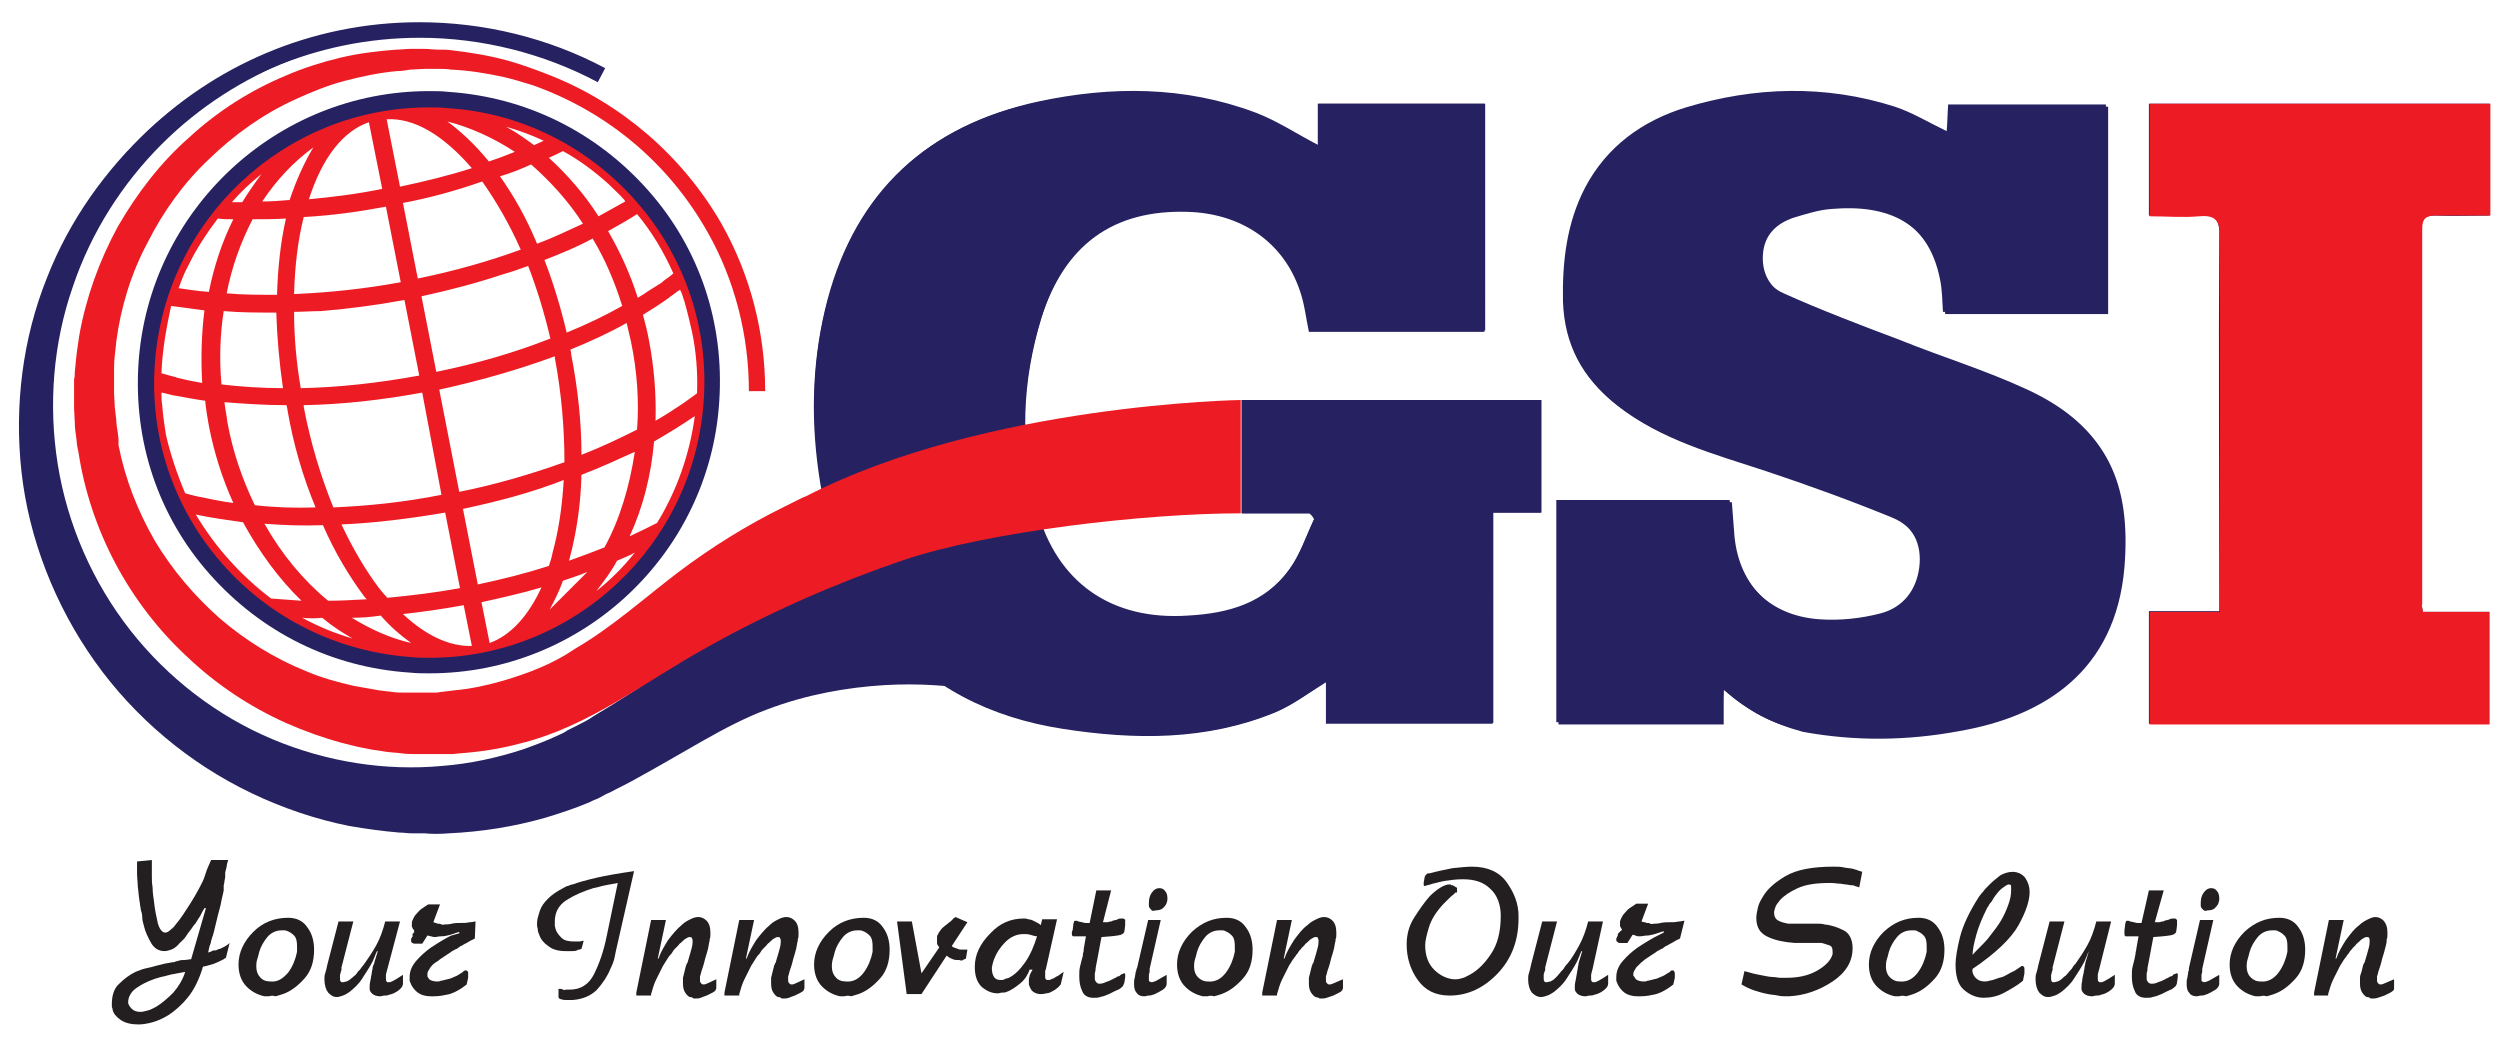 <?xml version="1.0" encoding="utf-8"?>
<!-- Generator: Adobe Illustrator 24.1.1, SVG Export Plug-In . SVG Version: 6.00 Build 0)  -->
<svg version="1.1" id="a" xmlns="http://www.w3.org/2000/svg" xmlns:xlink="http://www.w3.org/1999/xlink" x="0px" y="0px"
	 viewBox="0 0 337.5 140.1" style="enable-background:new 0 0 337.5 140.1;" xml:space="preserve">
<style type="text/css">
	.st0{fill:#262262;}
	.st1{fill:#ED1C24;}
	.st2{fill:#231F20;}
</style>
<g>
	<path class="st0" d="M85.4,92.4c0,0,31.1-22.5,47.3-23.6l1.5,11c0,0-30.9,5.3-33.4,7.2c-2.4,1.8-9.5,7.5-9.8,7.9
		C90.8,95.4,85.4,92.4,85.4,92.4L85.4,92.4z"/>
	<g>
		<path class="st0" d="M176.8,69.3c0.2,0.2,0.5,0.4,0.7,0.6c-1.1,2.3-1.9,4.9-3.4,6.9c-3.3,4.6-8.2,6-13.7,6.3
			c-10.3,0.7-17.7-4.4-20.4-14.3c-2.4-8.7-2-17.4,0.6-25.9c3.1-10.1,9.8-14.8,19.8-14.5c7.3,0.2,12.9,4.2,15.2,10.7
			c0.6,1.8,0.8,3.7,1.2,5.5h23.7V14h-22.5v5.6c-2.9-1.5-5.6-3.3-8.5-4.4c-9.6-3.6-19.5-3.6-29.3-1.5c-14.8,3.2-24.4,12-28.4,26.7
			c-2.1,7.6-2.3,15.4-1.2,23.2c1.1,7.8,3.5,15.2,8.6,21.4c6.3,7.8,14.7,11.8,24.4,13.3c9.7,1.5,19.4,1.6,28.6-2.2
			c2.4-1,4.4-2.6,6.9-4.1v5.6h22.5V69.2h6.5V54h-40.4v15.3L176.8,69.3L176.8,69.3z M232.7,93.1c3.3,2.9,6.6,4.7,10.4,5.4
			c7,1.3,14.1,1.2,21.1-0.1c11.5-2.1,21.1-8.1,22.3-22.1c0.9-11.1-2-18.7-12.8-23.7c-5.6-2.6-11.5-4.4-17.2-6.7
			c-5.3-2-10.6-4-15.7-6.3c-2.3-1-3.4-3-3.1-5.6s1.8-4.1,4.1-4.9c1.7-0.6,3.5-1.1,5.3-1.2c7.3-0.5,13.2,1.7,14.8,9.8
			c0.3,1.4,0.3,2.9,0.4,4.4h22v-28H263c-0.1,1.4-0.1,2.6-0.2,3.6c-2.5-1.2-4.6-2.5-7-3.3c-9.4-3-18.9-2.7-28.2,0.1
			c-5.9,1.8-10.7,5.3-13.6,10.8c-2.5,4.8-3.1,10-3,15.4c0.2,5.8,2.6,10.3,7.1,13.8c5.9,4.7,13.1,6.6,20,8.8c5.8,1.9,11.5,4,17.1,6.3
			c3,1.2,4.3,3.8,3.9,7c-0.4,3.1-2.2,5.4-5.2,6.2c-2.7,0.7-5.5,1-8.3,0.8c-7-0.5-11.4-5.2-11.8-12.2c-0.1-1.3-0.2-2.6-0.3-3.9h-23.4
			v30h22.3L232.7,93.1L232.7,93.1z M327.1,82.6c-0.1-0.6-0.2-0.8-0.2-1.1c0-16.9,0-33.7,0-50.6c0-1.4,0.5-1.8,1.8-1.8
			c2.5,0.1,4.9,0,7.4,0V14h-46v15.1c2.3,0,4.5,0.1,6.7,0c2.3-0.2,2.9,0.6,2.8,2.8c-0.1,16,0,32,0,47.9v2.7h-9.5v15.2h45.9V82.6
			L327.1,82.6L327.1,82.6z"/>
		<path class="st0" d="M176.8,69.3h-9.2V54H208v15.2h-6.5v28.5H179v-5.6c-2.4,1.5-4.5,3.1-6.9,4.1c-9.3,3.8-18.9,3.7-28.6,2.2
			c-9.7-1.5-18.1-5.6-24.4-13.3c-5.1-6.2-7.5-13.6-8.6-21.4c-1.1-7.8-0.8-15.6,1.2-23.2c3.9-14.7,13.6-23.6,28.4-26.7
			c9.9-2.1,19.7-2.1,29.3,1.5c2.9,1.1,5.6,2.9,8.5,4.4V14h22.5v30.8h-23.7c-0.4-1.9-0.6-3.8-1.2-5.5c-2.2-6.6-7.9-10.5-15.2-10.7
			c-10-0.3-16.6,4.4-19.8,14.5c-2.6,8.5-3,17.2-0.6,25.9c2.7,9.9,10.2,15,20.4,14.3c5.5-0.3,10.4-1.8,13.7-6.3
			c1.5-2.1,2.3-4.6,3.4-6.9C177.2,69.7,177,69.5,176.8,69.3L176.8,69.3z"/>
		<path class="st0" d="M232.7,93.1v4.7h-22.3v-30h23.4c0.1,1.3,0.2,2.6,0.3,3.9c0.4,7,4.8,11.7,11.8,12.2c2.7,0.2,5.6-0.2,8.3-0.8
			c3-0.8,4.8-3.1,5.2-6.2c0.4-3.2-1-5.8-3.9-7c-5.6-2.3-11.4-4.4-17.1-6.3c-7-2.3-14.1-4.2-20-8.8c-4.5-3.5-6.9-8.1-7.1-13.8
			c-0.1-5.4,0.4-10.6,3-15.4c2.9-5.6,7.7-9.1,13.6-10.8c9.4-2.8,18.8-3,28.2-0.1c2.3,0.7,4.5,2.1,7,3.3c0.1-1.1,0.1-2.2,0.2-3.6
			h21.3v28h-22c-0.1-1.5-0.2-3-0.4-4.4c-1.6-8.1-7.5-10.4-14.8-9.8c-1.8,0.1-3.6,0.7-5.3,1.2c-2.3,0.8-3.9,2.3-4.1,4.9
			c-0.2,2.5,0.9,4.6,3.1,5.6c5.2,2.2,10.5,4.2,15.7,6.3c5.7,2.2,11.7,4,17.2,6.7c10.7,5,13.7,12.6,12.8,23.7
			c-1.2,14-10.8,20.1-22.3,22.1c-7,1.3-14,1.4-21.1,0.1C239.3,97.7,236,96,232.7,93.1L232.7,93.1z"/>
		<path class="st1" d="M327.1,82.6h9v15.2h-45.9V82.6h9.5v-2.7c0-16,0-32,0-47.9c0-2.2-0.6-3-2.8-2.8c-2.2,0.2-4.4,0-6.7,0V14h46
			v15.1c-2.5,0-5,0-7.4,0c-1.3,0-1.8,0.4-1.8,1.8c0,16.9,0,33.7,0,50.6C326.9,81.7,327,82,327.1,82.6L327.1,82.6z"/>
	</g>
	<path class="st0" d="M56.6,109.1c-29.3,0-53.1-23.8-53.1-53.1S27.3,3,56.6,3C65.3,3,74,5.1,81.7,9.2l-1,1.9c-7.3-3.9-15.7-6-24-6
		C28.5,5.1,5.7,28,5.7,56.1S28.5,107,56.6,107c6.2,0,12.2-1.1,17.9-3.3c4.8-1.8,9.3-4.5,13.6-7.2c4.2-2.6,8.5-5.2,13.2-7.1
		c10.2-4.1,22.2-5.2,33.8-3.2c2.8,0.5,5.7,1.1,8.5,2l-0.6,2.1c-2.8-0.8-5.5-1.4-8.3-1.9c-11.2-1.9-22.8-0.8-32.7,3.1
		c-4.5,1.8-8.8,4.4-12.9,6.9c-4.4,2.7-9,5.5-14,7.3C69.3,108,63,109.1,56.6,109.1L56.6,109.1z"/>
	<path class="st0" d="M81.2,10.2c0,0-0.3-0.1-0.7-0.4c-0.5-0.2-1.2-0.6-2.1-1c-1.9-0.8-4.7-1.9-8.4-2.8c-3.7-0.9-8.3-1.6-13.6-1.4
		C50.9,4.8,45,5.8,39,8.2c-6,2.4-12,6.1-17.2,11.3c-5.2,5.2-9.5,11.8-12,19.3c-2.6,7.5-3.3,15.8-2,23.9c1.3,8.1,4.7,15.9,9.8,22.4
		c5.1,6.5,11.8,11.6,19.2,14.7c7.4,3.1,15.3,4.3,22.9,3.6c3.8-0.3,7.4-1.1,10.8-2.2c1.7-0.6,3.3-1.2,5-2c0.4-0.2,0.7-0.3,1.1-0.6
		c0.4-0.2,0.8-0.4,1.2-0.6c0.8-0.4,1.6-0.8,2.3-1.3c6.1-3.6,12.1-8.1,18.9-11l0.6-0.3l0.2-0.1l0.2-0.1l0.3-0.1
		c0.4-0.2,0.8-0.3,1.1-0.4c0.3-0.2,0.8-0.3,1.2-0.5s0.9-0.3,1.3-0.5c0.8-0.3,1.7-0.5,2.5-0.8c0.8-0.2,1.6-0.4,2.4-0.7
		c3.2-0.8,6.3-1.3,9.2-1.6c5.8-0.6,11-0.4,15.1,0c1.1,0.1,2,0.3,3,0.4c-0.3-0.1-0.1,0-0.1,0h0.1l0.2,0l0.2,0h0.1c0,0,0,0,0.1,0h0.1
		c0.2,0,0.5,0,0.8,0c0.6,0,1.2-0.1,1.9-0.1c0.7,0,1.3-0.1,2-0.1c1.3,0,2.5,0.1,3.4,0.3c0.4,0.1,0.8,0.2,1.1,0.2l0.4,0.1l-3.6,12.5
		c0,0,0,0,0,0s0,0-0.1,0c-0.1,0-0.5-0.1-1.2-0.1c-0.4,0-0.9,0-1.5,0c-0.6,0-1.3,0-2.3,0c-0.5,0-1,0-1.5-0.1l-0.2,0l-0.3,0
		c-0.2,0-0.4,0-0.6-0.1l-0.1,0h-0.1l-0.2,0c-0.2,0-0.3-0.1-0.5-0.1c-0.8-0.1-1.6-0.3-2.4-0.4c-3.4-0.5-7.7-0.9-12.5-0.6
		c-4.8,0.3-10.3,1.2-15.8,3.3c-2.7,1-5.6,2.5-8.6,4.2c-3,1.7-6.2,3.6-9.7,5.5c-0.9,0.5-1.8,0.9-2.7,1.4c-0.5,0.2-0.9,0.4-1.4,0.7
		s-1,0.4-1.5,0.7c-1.9,0.8-4,1.5-6,2.1c-4.2,1.2-8.6,1.9-13,2.1c-1.1,0.1-2.4,0.1-3.3,0l-0.9,0l-0.8,0c-0.6,0-1.1-0.1-1.7-0.1
		c-2.3-0.2-4.5-0.5-6.8-0.9c-4.5-0.9-8.9-2.4-13.1-4.4c-8.4-4-15.8-10.2-21.2-17.8c-5.4-7.6-8.9-16.6-9.9-25.6
		c-1-9,0.2-18.1,3.4-26.1c3.1-8,8.1-14.8,13.8-20.1c5.8-5.3,12.3-8.9,18.6-11.1c6.4-2.2,12.6-2.9,18-2.8c5.4,0.1,10.1,1,13.8,2.1
		c3.7,1.1,6.5,2.3,8.3,3.2c0.9,0.5,1.6,0.8,2.1,1.1C80.9,10.1,81.2,10.2,81.2,10.2L81.2,10.2z"/>
	<g>
		<path class="st1" d="M94.8,41.4c-0.2-0.7-0.4-1.5-0.7-2.2c-0.2-0.6-0.4-1.1-0.6-1.7c-0.2-0.6-0.5-1.2-0.8-1.8
			c-1.4-3-3.1-5.8-5.1-8.2c0,0,0.1,0,0.1-0.1c-0.1,0-0.2,0-0.2,0c-0.3-0.4-0.7-0.8-1.1-1.3c-0.3-0.3-0.6-0.7-1-1
			c-2.2-2.3-4.7-4.3-7.4-6c-0.6-0.4-1.3-0.8-1.9-1.1c-7.3-4-15.9-5.6-24.6-4.1h0c-0.3,0-0.6,0.1-0.9,0.2h0c-0.3,0.1-0.6,0.1-0.9,0.2
			h0c-8.7,1.9-16,6.7-21.3,13.1c-0.5,0.6-0.9,1.1-1.3,1.7c-1.9,2.6-3.4,5.4-4.6,8.3c-0.2,0.4-0.3,0.9-0.5,1.3
			c-0.2,0.5-0.4,1-0.5,1.6c-0.1,0-0.1,0.1-0.2,0.1c0,0,0.1,0,0.1,0c-0.9,3.1-1.5,6.3-1.6,9.6c0,0.6,0,1.3,0,1.9c0,0.6,0,1.2,0.1,1.8
			c0,0.8,0.1,1.5,0.2,2.3c0.1,1,0.3,2,0.5,3c0.5,2.5,1.2,4.8,2.1,7.1c0.3,0.8,0.6,1.5,1,2.2c2.3,4.8,5.5,8.9,9.4,12.3
			c0.9,0.8,1.8,1.5,2.8,2.2c8,5.7,18.2,8.3,28.6,6.5c0.3-0.1,0.6-0.1,0.9-0.2h0l0,0c0.3-0.1,0.6-0.1,0.8-0.2
			c10.3-2.3,18.7-8.5,24-16.8c0.6-1,1.2-2.1,1.8-3.1c2.3-4.6,3.8-9.6,4.1-14.9c0.1-0.8,0.1-1.6,0.1-2.5c0-2.4-0.2-4.9-0.7-7.4
			C95.3,43.3,95,42.4,94.8,41.4L94.8,41.4z M91.2,37c-0.5,0.4-0.9,0.7-1.5,1.1c-0.2,0.1-0.4,0.3-0.6,0.4c-0.5,0.3-1,0.7-1.6,1
			c-0.6,0.4-1.1,0.7-1.7,1.1c-1.1-3.4-2.5-6.6-4.2-9.5c1.5-0.8,3-1.6,4.3-2.5C88.1,31.1,89.9,33.9,91.2,37z M85.5,46.2
			c0.8,4.1,1,8.2,0.8,12c-2.5,1.3-5.2,2.5-8,3.6c0-4.5-0.5-9.2-1.4-14c-0.1-0.3-0.1-0.6-0.2-0.8c2.9-1.2,5.6-2.4,8.1-3.8
			C85.1,44.3,85.3,45.2,85.5,46.2L85.5,46.2z M30.3,57c-0.2-1-0.4-2-0.5-3c2.8,0.3,5.8,0.5,9,0.5c0,0.3,0.1,0.6,0.2,0.8
			c0.9,4.8,2.3,9.3,4,13.5c-3,0-6-0.1-8.8-0.4C32.5,65,31.2,61.1,30.3,57L30.3,57z M75.1,48.3c1,4.9,1.4,9.8,1.4,14.3
			c-4.6,1.7-9.5,3.1-14.6,4.1L59,52.3c5.6-1.2,11-2.7,16-4.6C75,47.9,75.1,48.1,75.1,48.3z M74.3,76.7c-3.2,1-6.6,1.9-10,2.6
			l-2.1-10.8c5-1,9.8-2.3,14.2-3.9c-0.2,3.7-0.7,7.1-1.5,10.2C74.7,75.5,74.5,76.1,74.3,76.7L74.3,76.7z M51,79.5
			c-2-2.6-3.7-5.6-5.3-8.9c4.7-0.2,9.7-0.8,14.7-1.7l2.1,10.8c-3.5,0.7-6.9,1.1-10.3,1.4C51.8,80.5,51.4,80,51,79.5z M40.8,55
			c0-0.2-0.1-0.3-0.1-0.5c5.3-0.1,10.9-0.7,16.5-1.8L60,67.1c-5.2,1-10.3,1.5-15.1,1.7C43.1,64.6,41.7,59.9,40.8,55L40.8,55z
			 M39.4,41.9c1.3,0,2.5-0.1,3.8-0.2c3.8-0.3,7.7-0.8,11.6-1.5l2.1,10.8c-5.7,1.1-11.2,1.6-16.5,1.8C39.7,49,39.4,45.3,39.4,41.9z
			 M74.6,46c-4.9,1.9-10.3,3.5-16,4.6l-2.1-10.8c3.9-0.8,7.7-1.8,11.3-3c1.2-0.4,2.4-0.8,3.6-1.2C72.7,38.8,73.8,42.3,74.6,46
			L74.6,46z M56.2,38l-2.1-10.8c3.9-0.8,7.6-1.8,11.2-2.9c2,2.8,3.9,6,5.4,9.6C66.2,35.6,61.3,37,56.2,38z M53.7,25.4l-1.9-9.6
			c4-0.3,8.2,2.1,12.2,7C60.8,23.8,57.3,24.7,53.7,25.4L53.7,25.4z M50.1,16.1l1.9,9.6c-3.6,0.7-7.1,1.2-10.6,1.5
			C43.2,21.2,46.3,17.3,50.1,16.1z M40.8,29.1c3.8-0.3,7.6-0.8,11.5-1.5l2.1,10.8c-5.1,1-10.2,1.5-15,1.7
			C39.5,36.1,40,32.4,40.8,29.1L40.8,29.1z M62.8,81.4l1.2,6.1c-3.3,0.3-6.8-1.4-10.2-4.8C56.8,82.4,59.8,82,62.8,81.4L62.8,81.4z
			 M65.8,87.1l-1.2-6.1c3-0.6,6-1.4,8.9-2.2C71.6,83.3,69,86.2,65.8,87.1L65.8,87.1z M73.1,35c2.4-1,4.8-2,7-3.1
			c1.7,2.9,3.2,6.1,4.2,9.6c-2.5,1.4-5.2,2.6-8,3.8C75.5,41.7,74.4,38.2,73.1,35L73.1,35z M72.4,33.3c-1.5-3.6-3.3-6.8-5.3-9.6
			c1.6-0.5,3.2-1.1,4.7-1.7c2.8,2.3,5.3,5.1,7.4,8.4C77,31.4,74.8,32.4,72.4,33.3L72.4,33.3z M66,22.2c-2.2-2.8-4.5-4.9-6.9-6.3
			c3.9,0.7,7.6,2.3,11,4.8C68.7,21.2,67.4,21.7,66,22.2z M39.4,27.4c-1.5,0.1-3,0.2-4.4,0.2c2.2-3.6,5.1-6.5,8.4-8.6
			C41.8,21.1,40.4,23.9,39.4,27.4L39.4,27.4z M38.9,29.2c-0.8,3.3-1.2,7-1.3,10.9c-2.5,0-5,0-7.3-0.2c0.7-3.8,2-7.4,3.7-10.5
			C35.6,29.4,37.2,29.3,38.9,29.2L38.9,29.2z M37.6,41.9c0,3.5,0.3,7.1,0.9,10.8c-3.1,0-6-0.2-8.8-0.5c-0.3-3.6-0.2-7.1,0.3-10.5
			C32.4,41.9,34.9,42,37.6,41.9z M43.7,70.6c1.7,3.7,3.6,7.1,5.8,9.9c0.2,0.2,0.3,0.4,0.5,0.6c-2,0.1-3.9,0.2-5.8,0.2
			c-3.5-2.9-6.6-6.6-9-11C37.9,70.6,40.8,70.7,43.7,70.6z M51.4,82.9c1.8,1.9,3.5,3.4,5.4,4.5c-3.6-0.6-7-2.1-10.2-4.2
			C48.2,83.2,49.8,83.1,51.4,82.9L51.4,82.9z M75.7,78.2c1.6-0.5,3.1-1,4.6-1.6l-7.9,7.8C73.7,82.7,74.8,80.6,75.7,78.2z M76.4,76
			c0.1-0.3,0.2-0.5,0.2-0.8c0.9-3.4,1.5-7.3,1.6-11.4c2.8-1.1,5.4-2.2,7.8-3.4c-0.6,5-2.1,9.6-4.2,13.6C80.1,74.7,78.3,75.4,76.4,76
			z M82.3,24.6c0.8,0.7,1.5,1.4,2.2,2.2c0.1,0.1,0.2,0.2,0.3,0.3c-1.3,0.8-2.7,1.6-4.1,2.3c-2.1-3.2-4.5-6-7.1-8.3
			c0.8-0.4,1.6-0.7,2.4-1.1C78.3,21.4,80.4,22.9,82.3,24.6z M74,19c-0.7,0.3-1.3,0.6-2,0.9c-1.9-1.5-4-2.8-6.1-3.7
			C68.8,16.8,71.5,17.8,74,19z M37.1,21.8c-1.6,1.7-3,3.6-4.3,5.8c-0.7,0-1.5,0-2.2,0C32.6,25.4,34.7,23.4,37.1,21.8z M29.2,29.3
			c0.9,0,1.8,0.1,2.7,0.1c-1.6,3.2-2.8,6.7-3.5,10.4c-1.6-0.2-3.2-0.4-4.6-0.6c0-0.2,0.1-0.3,0.2-0.4c0.4-1,0.8-1.9,1.2-2.9
			C26.3,33.5,27.7,31.3,29.2,29.3L29.2,29.3z M23.2,40.8c1.6,0.3,3.2,0.5,5,0.7c-0.5,3.3-0.6,6.8-0.3,10.4c-0.7-0.1-1.3-0.2-2-0.3
			c-0.6-0.1-1.2-0.2-1.9-0.4c-0.2,0-0.4-0.1-0.6-0.2c-0.6-0.1-1.2-0.3-1.8-0.5C21.6,47.3,22.2,44,23.2,40.8L23.2,40.8z M22.2,58.6
			c-0.3-1.4-0.5-2.7-0.6-4.1c-0.1-0.7-0.1-1.4-0.1-2.1c0.6,0.2,1.3,0.3,2,0.5c0,0,0.1,0,0.1,0c1.4,0.3,2.8,0.6,4.3,0.8
			c0.1,1.2,0.3,2.4,0.6,3.6c0.8,3.9,1.9,7.5,3.5,10.8c-1.7-0.2-3.3-0.5-4.9-0.9c-0.8-0.2-1.5-0.4-2.3-0.6
			C23.6,64.2,22.8,61.5,22.2,58.6L22.2,58.6z M25.9,69c0.3,0.1,0.5,0.1,0.8,0.2c2,0.4,4.1,0.8,6.3,1c2.3,4.3,5.1,8.1,8.4,11.2
			c-1.7-0.1-3.3-0.2-4.9-0.3C32.1,77.9,28.5,73.8,25.9,69L25.9,69z M39.7,83.1c1.3,0.1,2.6,0.1,3.9,0.1c2,1.6,4.1,2.9,6.3,3.9
			C46.3,86.3,42.8,84.9,39.7,83.1z M78.7,81.5c1.7-1.8,3.1-3.8,4.4-6c1.2-0.5,2.4-1,3.6-1.6C84.5,76.8,81.8,79.4,78.7,81.5z
			 M88.9,70.8c-1.4,0.8-2.9,1.5-4.4,2.2c1.9-4.1,3.1-8.6,3.6-13.5c1.9-1.1,3.8-2.2,5.4-3.3c0.2-0.2,0.4-0.3,0.7-0.5
			C93.5,61.1,91.7,66.2,88.9,70.8z M92.4,54.6c-1.3,0.9-2.7,1.8-4.2,2.7c0.2-3.7-0.1-7.5-0.9-11.3c-0.2-1.2-0.5-2.4-0.8-3.5
			c1.3-0.8,2.5-1.5,3.7-2.3c0,0,0.1,0,0.1-0.1c0.6-0.4,1.1-0.8,1.7-1.2c0.2,0.6,0.5,1.3,0.7,2c0.4,1.3,0.8,2.6,1,4
			c0.6,2.9,0.8,5.8,0.7,8.5C93.7,53.7,93.1,54.1,92.4,54.6L92.4,54.6z"/>
		<path class="st1" d="M57.9,90.1L57.9,90.1c-8,0-15.7-2.5-22.3-7.1c-1-0.7-1.9-1.4-2.8-2.2c-4-3.4-7.2-7.6-9.5-12.3
			c-0.4-0.7-0.7-1.5-1-2.3c-0.9-2.3-1.7-4.7-2.1-7.2c-0.2-1-0.4-2-0.5-3c-0.1-0.7-0.1-1.5-0.2-2.3c0-0.6,0-1.2-0.1-1.8
			c0-0.6,0-1.3,0-1.9c0.1-3.2,0.7-6.3,1.6-9.4c0,0-0.1-0.1-0.1-0.1c0-0.1,0-0.2,0.1-0.3l0.1-0.1c0.1-0.5,0.3-1,0.5-1.5
			c0.2-0.5,0.3-0.9,0.5-1.3c1.2-3,2.8-5.8,4.7-8.4c0.5-0.6,0.9-1.2,1.3-1.7c5.5-6.7,12.9-11.3,21.4-13.1c0.3-0.1,0.6-0.1,0.9-0.2
			c0.3-0.1,0.6-0.1,0.9-0.2c2.2-0.4,4.3-0.5,6.5-0.5c6.4,0,12.7,1.6,18.3,4.7c0.6,0.3,1.3,0.7,1.9,1.1c2.7,1.7,5.2,3.7,7.5,6
			c0.3,0.3,0.7,0.7,1,1c0.4,0.4,0.7,0.8,1,1.2l0.2,0c0.1,0,0.2,0.1,0.2,0.2c0,0,0,0.1,0,0.2c2,2.5,3.7,5.2,5,8.1
			c0.3,0.6,0.5,1.2,0.8,1.8c0.2,0.5,0.4,1.1,0.6,1.7c0.3,0.7,0.5,1.5,0.7,2.2c0.3,1,0.5,2,0.7,2.9c0.5,2.4,0.7,4.9,0.7,7.4
			c0,0.8,0,1.7-0.1,2.5c-0.3,5.3-1.7,10.3-4.2,15c-0.6,1.1-1.2,2.1-1.8,3.1C84.9,81,76.3,87,66.2,89.2c-0.3,0.1-0.6,0.1-0.9,0.2
			h-0.1c-0.3,0.1-0.6,0.1-0.9,0.2C62.3,90,60.1,90.1,57.9,90.1L57.9,90.1z M21.6,40.5C21.6,40.5,21.6,40.5,21.6,40.5
			c-1,3.2-1.5,6.4-1.6,9.6c0,0.6,0,1.3,0,1.9c0,0.6,0,1.2,0.1,1.8c0,0.8,0.1,1.5,0.2,2.2c0.1,1,0.3,2,0.5,2.9
			c0.5,2.4,1.2,4.8,2.1,7.1c0.3,0.8,0.6,1.5,1,2.2c2.3,4.7,5.4,8.8,9.4,12.2c0.9,0.8,1.8,1.5,2.8,2.2c6.5,4.6,14.1,7,22,7l0,0
			c2.1,0,4.3-0.2,6.4-0.6c0.3-0.1,0.6-0.1,0.8-0.2l0.1,0c0.3-0.1,0.6-0.1,0.8-0.2C76,86.5,84.5,80.6,89.9,72c0.6-1,1.2-2.1,1.8-3.1
			c2.4-4.6,3.8-9.6,4.1-14.8c0.1-0.8,0.1-1.6,0.1-2.4c0-2.5-0.2-4.9-0.7-7.3c-0.2-1-0.4-1.9-0.7-2.9c-0.2-0.7-0.4-1.4-0.7-2.2
			c-0.2-0.6-0.4-1.1-0.6-1.7c-0.2-0.6-0.5-1.2-0.7-1.7c-1.3-2.9-3.1-5.7-5.1-8.2c0,0,0,0,0-0.1c0,0-0.1,0-0.1-0.1
			c-0.3-0.4-0.7-0.8-1.1-1.3c-0.3-0.3-0.6-0.7-0.9-1C83,23,80.6,21,77.9,19.4c-0.6-0.4-1.3-0.8-1.9-1.1c-7.4-4-16.1-5.5-24.4-4.1
			c-0.3,0-0.6,0.1-0.9,0.2c-0.3,0.1-0.6,0.1-0.9,0.2c-8.4,1.9-15.7,6.3-21.1,13c-0.4,0.5-0.9,1.1-1.3,1.7c-1.9,2.5-3.4,5.3-4.6,8.3
			c-0.2,0.4-0.3,0.9-0.5,1.3C22,39.4,21.8,39.9,21.6,40.5C21.7,40.4,21.6,40.5,21.6,40.5L21.6,40.5z M63.3,87.8
			c-3.1,0-6.5-1.7-9.7-4.9c-0.1-0.1-0.1-0.2-0.1-0.3c0-0.1,0.1-0.2,0.2-0.2c3-0.3,6-0.7,9-1.3c0.1,0,0.3,0.1,0.3,0.2l1.2,6.1
			c0,0.1,0,0.2-0.1,0.2s-0.1,0.1-0.2,0.1C63.8,87.8,63.6,87.8,63.3,87.8L63.3,87.8z M54.4,82.9c3.1,2.9,6.3,4.4,9.3,4.3l-1.1-5.5
			C59.9,82.2,57.1,82.6,54.4,82.9z M56.8,87.7C56.8,87.7,56.8,87.7,56.8,87.7c-3.6-0.6-7.1-2.1-10.4-4.3c-0.1-0.1-0.1-0.2-0.1-0.3
			s0.1-0.2,0.3-0.2c1.6,0,3.2-0.1,4.8-0.3c0.1,0,0.2,0,0.2,0.1c1.7,1.9,3.5,3.4,5.3,4.4c0.1,0.1,0.2,0.2,0.1,0.3
			C57,87.6,56.9,87.7,56.8,87.7L56.8,87.7z M47.5,83.4c2.6,1.6,5.3,2.8,8,3.4c-1.4-1-2.8-2.2-4.1-3.7C50.1,83.3,48.8,83.4,47.5,83.4
			L47.5,83.4z M49.9,87.4C49.9,87.4,49.9,87.4,49.9,87.4c-3.7-0.8-7.2-2.2-10.4-4.1c-0.1-0.1-0.2-0.2-0.1-0.3c0-0.1,0.1-0.2,0.3-0.2
			c1.2,0.1,2.5,0.1,3.9,0.1c0.1,0,0.1,0,0.2,0.1c2,1.6,4.1,2.9,6.3,3.9c0.1,0.1,0.2,0.2,0.1,0.3C50.1,87.3,50,87.4,49.9,87.4
			L49.9,87.4z M40.8,83.4c2.2,1.2,4.4,2.1,6.8,2.8c-1.4-0.8-2.8-1.7-4.1-2.8C42.6,83.5,41.7,83.5,40.8,83.4L40.8,83.4z M65.8,87.4
			c0,0-0.1,0-0.1,0c-0.1,0-0.1-0.1-0.1-0.2l-1.2-6.1c0-0.2,0.1-0.3,0.2-0.3c3-0.6,6-1.3,8.8-2.2c0.1,0,0.2,0,0.3,0.1
			s0.1,0.2,0.1,0.3C71.8,83.5,69.1,86.4,65.8,87.4C65.9,87.4,65.9,87.4,65.8,87.4L65.8,87.4z M65,81.3l1.1,5.5c2.8-1,5.2-3.6,7-7.5
			C70.4,80.1,67.7,80.7,65,81.3z M72.5,84.6c-0.1,0-0.1,0-0.2-0.1c-0.1-0.1-0.1-0.3,0-0.4c1.3-1.7,2.4-3.7,3.2-6.1
			c0-0.1,0.1-0.1,0.2-0.2c1.5-0.5,3.1-1,4.6-1.6c0.1-0.1,0.3,0,0.3,0.1s0.1,0.3,0,0.3l-7.9,7.8C72.6,84.6,72.5,84.6,72.5,84.6
			L72.5,84.6z M76,78.4c-0.5,1.4-1.2,2.8-1.8,3.9l5.1-5.1C78.2,77.7,77.1,78,76,78.4z M78.8,81.8c-0.1,0-0.2,0-0.2-0.1
			c-0.1-0.1-0.1-0.3,0-0.4c1.6-1.8,3.1-3.8,4.3-6c0-0.1,0.1-0.1,0.1-0.1c1.2-0.5,2.4-1.1,3.6-1.6c0.1-0.1,0.3,0,0.3,0.1
			c0.1,0.1,0.1,0.2,0,0.3c-2.3,2.9-5,5.5-8,7.7C78.9,81.7,78.8,81.8,78.8,81.8L78.8,81.8z M83.3,75.7c-0.8,1.5-1.8,2.8-2.8,4.1
			c1.9-1.5,3.7-3.3,5.2-5.2C85,75,84.2,75.3,83.3,75.7z M44.2,81.7c-0.1,0-0.2,0-0.2-0.1c-3.6-2.9-6.6-6.7-9.1-11.1
			c0-0.1,0-0.2,0-0.3c0-0.1,0.2-0.1,0.3-0.1c2.7,0.2,5.6,0.3,8.5,0.2c0.1,0,0.2,0.1,0.3,0.2c1.7,3.8,3.6,7.1,5.8,9.9
			c0.2,0.2,0.3,0.4,0.5,0.6c0.1,0.1,0.1,0.2,0,0.3c0,0.1-0.1,0.2-0.2,0.2C48.1,81.6,46.1,81.7,44.2,81.7L44.2,81.7z M35.7,70.7
			c2.3,4.1,5.3,7.7,8.6,10.4c1.7,0,3.4-0.1,5.2-0.2c-0.1-0.1-0.1-0.2-0.2-0.2c-2.1-2.8-4.1-6.1-5.7-9.8C40.8,71,38.2,70.9,35.7,70.7
			L35.7,70.7z M41.4,81.6L41.4,81.6c-1.7-0.1-3.4-0.2-4.9-0.3c0,0-0.1,0-0.1-0.1C32,78,28.3,73.8,25.7,69.1c0-0.1,0-0.2,0-0.3
			c0.1-0.1,0.2-0.1,0.3-0.1c0.3,0.1,0.5,0.1,0.8,0.2c1.9,0.4,4,0.8,6.3,1c0.1,0,0.2,0.1,0.2,0.1c2.2,4.3,5,8,8.3,11.1
			c0.1,0.1,0.1,0.2,0.1,0.3C41.6,81.5,41.5,81.6,41.4,81.6L41.4,81.6z M36.6,80.8c1.3,0.1,2.7,0.2,4.1,0.3c-3.1-3-5.7-6.6-7.9-10.6
			c-2.2-0.3-4.3-0.6-6.2-1c-0.1,0-0.1,0-0.2-0.1C29,73.8,32.5,77.7,36.6,80.8L36.6,80.8z M52.2,81.3c-0.1,0-0.2,0-0.2-0.1
			c-0.4-0.5-0.9-1-1.3-1.6c-1.9-2.6-3.7-5.6-5.3-9c0-0.1,0-0.2,0-0.3c0-0.1,0.1-0.1,0.2-0.1c4.8-0.2,9.7-0.8,14.6-1.7
			c0.1,0,0.3,0.1,0.3,0.2l2.1,10.8c0,0.1,0,0.1,0,0.2s-0.1,0.1-0.2,0.1C59.1,80.5,55.7,81,52.2,81.3L52.2,81.3L52.2,81.3z
			 M46.1,70.8c1.5,3.2,3.2,6.1,5,8.5c0.4,0.5,0.8,1,1.2,1.4c3.2-0.3,6.5-0.7,9.8-1.3l-2-10.2C55.4,70,50.7,70.6,46.1,70.8L46.1,70.8
			z M64.3,79.5c-0.1,0-0.1,0-0.2-0.1c-0.1,0-0.1-0.1-0.1-0.2l-2.1-10.8c0-0.2,0.1-0.3,0.2-0.3c4.9-1,9.7-2.3,14.2-3.9
			c0.1,0,0.2,0,0.3,0c0.1,0.1,0.1,0.1,0.1,0.2c-0.2,3.7-0.7,7.2-1.5,10.3c-0.2,0.7-0.4,1.3-0.6,1.9c0,0.1-0.1,0.2-0.2,0.2
			C71.2,78,67.8,78.8,64.3,79.5C64.3,79.5,64.3,79.5,64.3,79.5L64.3,79.5z M62.5,68.7l2,10.2c3.3-0.7,6.5-1.5,9.6-2.5
			c0.2-0.6,0.4-1.2,0.5-1.8c0.8-2.9,1.3-6.2,1.5-9.8C71.8,66.5,67.2,67.7,62.5,68.7L62.5,68.7z M76.5,76.3c-0.1,0-0.1,0-0.2-0.1
			c-0.1-0.1-0.1-0.2-0.1-0.3c0.1-0.3,0.1-0.5,0.2-0.8c0.9-3.4,1.5-7.2,1.6-11.3c0-0.1,0.1-0.2,0.2-0.2c2.7-1.1,5.4-2.2,7.8-3.4
			c0.1,0,0.2,0,0.3,0c0.1,0.1,0.1,0.2,0.1,0.3c-0.6,5-2,9.6-4.2,13.7c0,0.1-0.1,0.1-0.1,0.1C80.2,75,78.4,75.6,76.5,76.3
			C76.5,76.3,76.5,76.3,76.5,76.3L76.5,76.3z M78.5,64.1c-0.1,4.1-0.7,7.9-1.6,11.3c0,0.1-0.1,0.2-0.1,0.3c1.7-0.6,3.3-1.2,4.8-1.8
			c2.1-3.8,3.4-8.3,4.1-12.9C83.5,62,81.1,63.1,78.5,64.1z M84.5,73.2c-0.1,0-0.1,0-0.2-0.1c-0.1-0.1-0.1-0.2-0.1-0.3
			c1.9-4.1,3.1-8.6,3.5-13.4c0-0.1,0.1-0.2,0.1-0.2c2-1.1,3.8-2.2,5.4-3.3c0.2-0.2,0.4-0.3,0.7-0.5c0.1-0.1,0.2-0.1,0.3,0
			c0.1,0.1,0.1,0.2,0.1,0.3C93.8,61,92,66.3,89.1,70.9c0,0-0.1,0.1-0.1,0.1c-1.4,0.7-2.9,1.5-4.4,2.2C84.5,73.2,84.5,73.2,84.5,73.2
			z M88.3,59.6c-0.4,4.6-1.5,8.9-3.3,12.8c1.3-0.6,2.5-1.2,3.7-1.8c2.7-4.4,4.4-9.3,5.1-14.4c-0.1,0-0.1,0.1-0.2,0.1
			C92,57.4,90.2,58.5,88.3,59.6z M41.8,69.1c-2.6,0-5.2-0.1-7.6-0.4c-0.1,0-0.2-0.1-0.2-0.2c-1.8-3.6-3.1-7.5-3.8-11.5
			c-0.2-1-0.4-2-0.5-3c0-0.1,0-0.2,0.1-0.2s0.1-0.1,0.2-0.1c2.7,0.3,5.7,0.5,8.7,0.5h0.2c0.1,0,0.2,0.1,0.3,0.2l0.1,0.3
			c0,0.2,0.1,0.3,0.1,0.5c0.9,4.7,2.3,9.2,4,13.4c0,0.1,0,0.2,0,0.3c0,0.1-0.1,0.1-0.2,0.1C42.6,69.1,42.2,69.1,41.8,69.1L41.8,69.1
			z M34.4,68.2c2.6,0.3,5.4,0.4,8.2,0.3c-1.7-4.1-3-8.5-3.8-13.2c0-0.2-0.1-0.4-0.1-0.5l0-0.1c-2.9,0-5.8-0.2-8.4-0.4
			c0.1,0.9,0.3,1.8,0.4,2.7C31.4,60.9,32.7,64.7,34.4,68.2L34.4,68.2z M44.9,69c-0.1,0-0.2-0.1-0.3-0.2c-1.8-4.3-3.2-8.9-4.2-13.8
			l-0.1-0.5c0-0.1,0-0.2,0.1-0.2c0-0.1,0.1-0.1,0.2-0.1c5.3-0.1,10.9-0.7,16.5-1.8c0.1,0,0.3,0.1,0.3,0.2L60.3,67c0,0.1,0,0.1,0,0.2
			s-0.1,0.1-0.2,0.1C54.9,68.3,49.8,68.9,44.9,69C44.9,69,44.9,69,44.9,69z M41,54.7l0,0.2c0.9,4.8,2.3,9.4,4,13.6
			c4.7-0.2,9.6-0.7,14.6-1.7L57,53C51.6,54,46.2,54.6,41,54.7L41,54.7z M32,68.5C32,68.5,32,68.5,32,68.5c-1.8-0.2-3.5-0.5-5-0.9
			c-0.8-0.2-1.5-0.4-2.3-0.6c-0.1,0-0.1-0.1-0.2-0.2c-1.2-2.6-2.1-5.4-2.6-8.2c-0.3-1.3-0.5-2.7-0.6-4.1c-0.1-0.7-0.1-1.4-0.1-2.1
			c0-0.1,0-0.2,0.1-0.2c0.1,0,0.1-0.1,0.2,0c0.7,0.2,1.3,0.3,2,0.5l0.1,0c1.3,0.3,2.7,0.5,4.3,0.8c0.1,0,0.2,0.1,0.2,0.2
			c0.1,1.2,0.3,2.4,0.6,3.6c0.7,3.8,1.9,7.4,3.5,10.8c0,0.1,0,0.2,0,0.3C32.2,68.4,32.1,68.5,32,68.5z M25,66.6
			c0.7,0.2,1.4,0.4,2.1,0.5c1.4,0.3,2.8,0.6,4.4,0.8c-1.5-3.3-2.6-6.8-3.3-10.4c-0.2-1.1-0.4-2.3-0.5-3.4c-1.5-0.2-2.9-0.5-4.1-0.7
			l-0.1,0c-0.5-0.1-1.1-0.3-1.7-0.4c0,0.6,0,1.1,0.1,1.7c0.1,1.4,0.3,2.7,0.5,4C23,61.3,23.9,64,25,66.6L25,66.6z M61.8,67
			c-0.1,0-0.1,0-0.2-0.1c-0.1,0-0.1-0.1-0.1-0.2l-2.8-14.4c0-0.2,0.1-0.3,0.2-0.3c5.6-1.1,11-2.7,15.9-4.6c0.1,0,0.2,0,0.2,0
			s0.1,0.1,0.1,0.2l0.1,0.5c1,4.9,1.4,9.7,1.4,14.4c0,0.1-0.1,0.2-0.2,0.3C72,64.5,67,65.9,61.8,67C61.8,67,61.8,67,61.8,67L61.8,67
			z M59.3,52.6L62,66.4c5-1,9.7-2.4,14.2-4c0-4.6-0.4-9.3-1.3-14.1l0-0.2C70,49.9,64.8,51.4,59.3,52.6L59.3,52.6z M78.3,62.2
			c-0.1,0-0.1,0-0.2-0.1C78.1,62.1,78,62,78,61.9c0-4.5-0.5-9.2-1.4-13.9c0-0.2-0.1-0.4-0.1-0.5l-0.1-0.3c0-0.1,0-0.3,0.2-0.3
			c2.9-1.2,5.6-2.4,8.1-3.8c0.1,0,0.2,0,0.2,0c0.1,0,0.1,0.1,0.2,0.2c0.3,1,0.5,2,0.7,3c0.8,4,1.1,8.1,0.8,12.1
			c0,0.1-0.1,0.2-0.1,0.2c-2.5,1.3-5.2,2.6-8,3.7C78.4,62.2,78.3,62.2,78.3,62.2L78.3,62.2z M77,47.2L77,47.2
			c0.1,0.3,0.1,0.4,0.1,0.6c0.9,4.6,1.4,9.2,1.4,13.6c2.6-1,5.1-2.2,7.5-3.4c0.3-3.9,0-7.9-0.8-11.8c-0.2-0.9-0.4-1.7-0.6-2.6
			C82.3,44.9,79.7,46.1,77,47.2L77,47.2z M88.2,57.5c0,0-0.1,0-0.1,0c-0.1-0.1-0.1-0.1-0.1-0.2c0.2-3.7-0.1-7.5-0.8-11.3
			c-0.2-1.2-0.5-2.3-0.8-3.5c0-0.1,0-0.2,0.1-0.3c1.3-0.8,2.6-1.6,3.7-2.3l0.1-0.1c0.6-0.4,1.1-0.8,1.7-1.2c0.1,0,0.2-0.1,0.2,0
			c0.1,0,0.2,0.1,0.2,0.2c0.2,0.6,0.5,1.3,0.7,2c0.4,1.3,0.8,2.7,1,4c0.6,2.8,0.8,5.7,0.7,8.6c0,0.1,0,0.2-0.1,0.2
			c-0.6,0.5-1.3,0.9-1.9,1.4c-1.3,0.9-2.7,1.8-4.3,2.7C88.3,57.5,88.2,57.5,88.2,57.5L88.2,57.5z M86.8,42.5
			c0.3,1.1,0.6,2.3,0.8,3.4c0.7,3.6,1,7.3,0.9,10.9c1.4-0.8,2.6-1.6,3.8-2.4c0.6-0.4,1.2-0.9,1.8-1.3c0.1-2.8-0.1-5.6-0.7-8.4
			c-0.3-1.3-0.6-2.6-1-4c-0.2-0.5-0.3-1.1-0.6-1.6c-0.5,0.3-0.9,0.7-1.4,1l-0.1,0.1C89.2,41,88.1,41.7,86.8,42.5L86.8,42.5z
			 M38.5,52.9L38.5,52.9c-3.1,0-6.1-0.2-8.9-0.5c-0.1,0-0.2-0.1-0.2-0.2c-0.3-3.6-0.2-7.1,0.3-10.5c0-0.1,0.2-0.2,0.3-0.2
			c2.4,0.2,5,0.3,7.6,0.2c0.1,0,0.1,0,0.2,0.1c0,0,0.1,0.1,0.1,0.2c0,3.5,0.3,7.1,0.9,10.7c0,0.1,0,0.2-0.1,0.2
			C38.7,52.9,38.6,52.9,38.5,52.9L38.5,52.9z M29.9,51.9c2.6,0.3,5.4,0.5,8.3,0.5c-0.5-3.5-0.8-6.9-0.9-10.2c-2.5,0-4.8,0-7.1-0.2
			C29.7,45.2,29.6,48.6,29.9,51.9z M40.3,52.9c-0.1,0-0.2-0.1-0.3-0.2c-0.6-3.7-0.9-7.3-0.9-10.8c0-0.2,0.1-0.3,0.3-0.3
			c1.3,0,2.5-0.1,3.8-0.2c3.8-0.3,7.7-0.8,11.5-1.5c0.1,0,0.3,0.1,0.3,0.2l2.1,10.8c0,0.1,0,0.1,0,0.2s-0.1,0.1-0.2,0.1
			C51.3,52.2,45.7,52.8,40.3,52.9C40.3,52.9,40.3,52.9,40.3,52.9z M39.7,42.1c0,3.3,0.3,6.8,0.9,10.3c5.2-0.1,10.5-0.7,16-1.7
			l-2-10.2c-3.8,0.7-7.6,1.2-11.3,1.5C42,42,40.9,42.1,39.7,42.1L39.7,42.1z M27.8,52.2C27.8,52.2,27.8,52.2,27.8,52.2
			c-0.7-0.1-1.4-0.2-2-0.3c-0.6-0.1-1.3-0.2-1.9-0.4c-0.2,0-0.4-0.1-0.6-0.1c-0.7-0.2-1.3-0.3-1.8-0.5c-0.1,0-0.2-0.1-0.2-0.3
			c0.1-3.3,0.6-6.6,1.6-9.8c0-0.1,0.2-0.2,0.3-0.2c1.6,0.3,3.2,0.5,4.9,0.7c0.1,0,0.1,0,0.2,0.1c0,0.1,0.1,0.1,0,0.2
			c-0.5,3.4-0.6,6.8-0.3,10.3c0,0.1,0,0.2-0.1,0.2C27.9,52.1,27.9,52.2,27.8,52.2L27.8,52.2z M21.8,50.4c0.5,0.1,1,0.3,1.5,0.4
			c0.3,0.1,0.5,0.1,0.6,0.2c0.6,0.1,1.2,0.3,1.8,0.4c0.5,0.1,1.1,0.2,1.6,0.3c-0.2-3.3-0.1-6.6,0.3-9.8c-1.5-0.2-3-0.4-4.5-0.6
			C22.5,44.1,21.9,47.2,21.8,50.4L21.8,50.4z M58.7,50.8c-0.1,0-0.1,0-0.2,0c-0.1,0-0.1-0.1-0.1-0.2l-2.1-10.8
			c0-0.2,0.1-0.3,0.2-0.3c3.8-0.8,7.6-1.8,11.3-2.9c1.2-0.4,2.4-0.8,3.6-1.2c0.1,0,0.3,0,0.3,0.2c1.3,3.3,2.4,6.8,3.2,10.4
			c0,0.1,0,0.3-0.2,0.3C69.7,48.1,64.3,49.6,58.7,50.8C58.7,50.8,58.7,50.8,58.7,50.8L58.7,50.8z M56.9,40l2,10.2
			c5.4-1.1,10.6-2.6,15.4-4.5c-0.8-3.4-1.8-6.7-3-9.8c-1.1,0.4-2.2,0.8-3.3,1.1C64.4,38.2,60.6,39.2,56.9,40z M76.3,45.5
			c0,0-0.1,0-0.1,0c-0.1,0-0.1-0.1-0.1-0.2c-0.8-3.6-1.9-7-3.2-10.3c0-0.1,0-0.1,0-0.2s0.1-0.1,0.2-0.1c2.4-0.9,4.8-2,7-3.1
			c0.1-0.1,0.3,0,0.3,0.1c1.8,3,3.2,6.2,4.2,9.6c0,0.1,0,0.3-0.1,0.3C82,43.1,79.3,44.3,76.3,45.5C76.4,45.5,76.4,45.5,76.3,45.5
			L76.3,45.5z M73.5,35.1c1.2,3.1,2.2,6.4,3,9.8c2.7-1.1,5.2-2.3,7.5-3.6c-1-3.2-2.3-6.3-4-9.1C78,33.3,75.8,34.2,73.5,35.1
			L73.5,35.1z M86,40.8C86,40.8,85.9,40.8,86,40.8c-0.2,0-0.2-0.1-0.3-0.2c-1.1-3.3-2.5-6.5-4.2-9.4c0-0.1-0.1-0.1,0-0.2
			c0-0.1,0.1-0.1,0.1-0.2c1.5-0.8,3-1.7,4.3-2.5c0.1-0.1,0.3,0,0.3,0.1c2.1,2.6,3.9,5.4,5.2,8.5c0.1,0.1,0,0.3-0.1,0.3
			c-0.5,0.4-0.9,0.7-1.5,1.1c-0.2,0.1-0.4,0.3-0.6,0.4c-0.5,0.4-1,0.7-1.6,1c-0.6,0.4-1.1,0.7-1.7,1.1C86,40.8,86,40.8,86,40.8
			L86,40.8z M82.1,31.2c1.6,2.8,3,5.8,4,9c0.5-0.3,1-0.6,1.4-0.9c0.5-0.3,1.1-0.7,1.6-1c0.2-0.1,0.4-0.3,0.5-0.4
			c0.4-0.3,0.9-0.6,1.3-1c-1.3-2.9-2.9-5.6-4.9-8C84.8,29.7,83.5,30.4,82.1,31.2L82.1,31.2z M36.1,40.4c-2,0-4-0.1-5.9-0.2
			c-0.1,0-0.2,0-0.2-0.1c0-0.1-0.1-0.1,0-0.2c0.7-3.8,2-7.4,3.7-10.6c0-0.1,0.1-0.1,0.2-0.1c1.6,0,3.3-0.1,5-0.2
			c0.1,0,0.2,0,0.2,0.1c0,0.1,0.1,0.2,0.1,0.2c-0.8,3.3-1.2,6.9-1.3,10.8c0,0.1-0.1,0.3-0.3,0.3C37.1,40.4,36.6,40.4,36.1,40.4
			L36.1,40.4z M30.6,39.6c2.2,0.2,4.4,0.2,6.8,0.2c0.1-3.7,0.5-7.2,1.2-10.3c-1.5,0.1-3,0.1-4.5,0.1C32.5,32.7,31.3,36,30.6,39.6z
			 M39.4,40.3c-0.1,0-0.1,0-0.2-0.1c0,0-0.1-0.1-0.1-0.2c0.1-4,0.6-7.7,1.4-11c0-0.1,0.1-0.2,0.2-0.2c3.8-0.3,7.6-0.8,11.4-1.5
			c0.1,0,0.3,0.1,0.3,0.2l2.1,10.8c0,0.1,0,0.1,0,0.2s-0.1,0.1-0.2,0.1C49.3,39.5,44.3,40.1,39.4,40.3L39.4,40.3L39.4,40.3z
			 M41,29.3c-0.8,3.2-1.2,6.7-1.3,10.4c4.7-0.2,9.5-0.7,14.4-1.6l-2-10.2C48.4,28.6,44.7,29.1,41,29.3z M28.4,40L28.4,40
			c-1.7-0.2-3.3-0.4-4.7-0.6c-0.1,0-0.1-0.1-0.2-0.1s0-0.2,0-0.2c0-0.1,0.1-0.2,0.1-0.3l0-0.1c0.4-1,0.8-2,1.3-2.9
			c1.1-2.3,2.5-4.5,4.1-6.6c0-0.1,0.1-0.1,0.2-0.1c0.8,0,1.7,0.1,2.6,0.1c0.1,0,0.2,0,0.2,0.1c0,0.1,0,0.2,0,0.3
			c-1.6,3.2-2.8,6.6-3.5,10.3C28.7,39.9,28.5,40,28.4,40L28.4,40z M24.1,38.9c1.3,0.2,2.6,0.4,4.1,0.5c0.7-3.5,1.8-6.8,3.3-9.8
			c-0.7,0-1.4,0-2.1-0.1c-1.5,2-2.9,4.1-4,6.4c-0.5,0.9-0.9,1.9-1.2,2.8L24.1,38.9L24.1,38.9L24.1,38.9z M56.2,38.3c0,0-0.1,0-0.2,0
			c-0.1,0-0.1-0.1-0.1-0.2l-2.1-10.8c0-0.2,0.1-0.3,0.2-0.3c3.8-0.8,7.6-1.8,11.2-2.9c0.1,0,0.2,0,0.3,0.1c2,2.8,3.9,6,5.5,9.7
			c0,0.1,0,0.2,0,0.2c0,0.1-0.1,0.1-0.2,0.2C66.2,35.8,61.3,37.2,56.2,38.3C56.2,38.3,56.2,38.3,56.2,38.3L56.2,38.3z M54.4,27.4
			l2,10.2c4.9-1,9.5-2.3,13.9-3.9c-1.5-3.4-3.3-6.5-5.2-9.2C61.7,25.7,58.1,26.7,54.4,27.4z M72.4,33.6c-0.1,0-0.2-0.1-0.3-0.2
			c-1.5-3.6-3.3-6.8-5.3-9.5c-0.1-0.1-0.1-0.2,0-0.2c0-0.1,0.1-0.1,0.2-0.2c1.6-0.5,3.1-1.1,4.7-1.7c0.1,0,0.2,0,0.3,0
			c2.8,2.3,5.3,5.2,7.4,8.4c0,0.1,0.1,0.1,0,0.2c0,0.1-0.1,0.1-0.1,0.2C77.1,31.6,74.9,32.6,72.4,33.6
			C72.5,33.5,72.4,33.6,72.4,33.6L72.4,33.6z M67.5,23.8c1.9,2.7,3.6,5.7,5,9.1c2.2-0.8,4.2-1.8,6.2-2.7c-2-3.1-4.4-5.7-7-8
			C70.4,22.8,68.9,23.4,67.5,23.8L67.5,23.8z M80.8,29.8c-0.1,0-0.2,0-0.2-0.1c-2-3.2-4.4-5.9-7.1-8.3c-0.1-0.1-0.1-0.1-0.1-0.2
			s0.1-0.2,0.2-0.2c0.8-0.4,1.6-0.7,2.4-1.1c0.1,0,0.2,0,0.3,0c2.2,1.3,4.3,2.8,6.3,4.6c0.8,0.7,1.5,1.4,2.3,2.2L85,27
			c0.1,0.1,0.1,0.1,0.1,0.2S85,27.4,85,27.4c-1.2,0.8-2.6,1.6-4.1,2.4C80.8,29.8,80.8,29.8,80.8,29.8L80.8,29.8z M74.1,21.3
			c2.5,2.3,4.8,4.9,6.7,7.9c1.3-0.7,2.5-1.4,3.6-2L84.3,27c-0.7-0.8-1.5-1.5-2.2-2.2c-1.9-1.7-3.9-3.2-6.1-4.4
			C75.4,20.7,74.8,21,74.1,21.3L74.1,21.3z M32.9,27.8L32.9,27.8c-0.7,0-1.5,0-2.2,0c-0.1,0-0.2-0.1-0.2-0.2c0-0.1,0-0.2,0-0.3
			c1.9-2.2,4.1-4.1,6.5-5.8c0.1-0.1,0.3-0.1,0.4,0s0.1,0.3,0,0.4c-1.6,1.7-3,3.6-4.2,5.7C33.1,27.8,33,27.8,32.9,27.8L32.9,27.8z
			 M31.3,27.3c0.5,0,1,0,1.4,0c0.8-1.3,1.7-2.6,2.6-3.8C33.9,24.6,32.5,25.9,31.3,27.3z M35,27.8c-0.1,0-0.2,0-0.2-0.1
			c0-0.1,0-0.2,0-0.3c2.3-3.7,5.2-6.6,8.5-8.7c0.1-0.1,0.3,0,0.3,0c0.1,0.1,0.1,0.2,0,0.3c-1.7,2.2-3,5-4,8.4c0,0.1-0.1,0.2-0.2,0.2
			C37.9,27.7,36.4,27.8,35,27.8L35,27.8L35,27.8z M42.3,19.9c-2.6,1.9-4.9,4.3-6.9,7.3c1.2,0,2.5-0.1,3.7-0.2
			C40,24.3,41.1,21.9,42.3,19.9L42.3,19.9z M41.3,27.5c-0.1,0-0.2,0-0.2-0.1c-0.1-0.1-0.1-0.2,0-0.3c1.9-6.1,5-10,8.9-11.3
			c0.1,0,0.2,0,0.2,0s0.1,0.1,0.1,0.2l1.9,9.6c0,0.1,0,0.1,0,0.2S52,26,52,26C48.4,26.7,44.8,27.2,41.3,27.5
			C41.3,27.5,41.3,27.5,41.3,27.5z M49.8,16.5c-3.5,1.2-6.3,4.8-8.1,10.4c3.2-0.3,6.5-0.7,9.9-1.4L49.8,16.5L49.8,16.5z M53.7,25.7
			c0,0-0.1,0-0.2,0c-0.1,0-0.1-0.1-0.1-0.2l-1.9-9.6c0-0.1,0-0.1,0-0.2s0.1-0.1,0.2-0.1c4.1-0.4,8.4,2.1,12.5,7.1
			c0.1,0.1,0.1,0.2,0.1,0.3S64.3,23,64.2,23C60.9,24.1,57.4,25,53.7,25.7C53.8,25.7,53.7,25.7,53.7,25.7L53.7,25.7z M52.2,16.1
			l1.8,9.1c3.3-0.7,6.6-1.5,9.7-2.5C59.8,18.2,55.9,15.9,52.2,16.1z M65.9,22.4c-0.1,0-0.2,0-0.2-0.1c-2.2-2.8-4.5-4.9-6.8-6.2
			c-0.1-0.1-0.2-0.2-0.1-0.3c0.1-0.1,0.2-0.2,0.3-0.2c3.9,0.7,7.6,2.3,11.2,4.9c0.1,0.1,0.1,0.1,0.1,0.3s-0.1,0.2-0.2,0.2
			C68.8,21.5,67.4,22,65.9,22.4C66,22.4,66,22.5,65.9,22.4L65.9,22.4z M60.4,16.4c1.9,1.4,3.8,3.2,5.6,5.4c1.2-0.4,2.3-0.8,3.5-1.3
			C66.6,18.6,63.5,17.2,60.4,16.4z M72,20.2c-0.1,0-0.1,0-0.2-0.1c-1.9-1.5-4-2.7-6.1-3.7c-0.1-0.1-0.2-0.2-0.1-0.3
			c0-0.1,0.2-0.2,0.3-0.2c2.8,0.6,5.6,1.6,8.2,2.9c0.1,0,0.2,0.1,0.2,0.3c0,0.1-0.1,0.2-0.2,0.2C73.5,19.6,72.8,19.9,72,20.2
			C72.1,20.2,72.1,20.2,72,20.2z M68.3,17.1c1.3,0.7,2.6,1.6,3.8,2.5c0.4-0.2,0.9-0.4,1.3-0.6C71.7,18.2,70,17.6,68.3,17.1
			L68.3,17.1z"/>
	</g>
	<path class="st0" d="M58,90.9c-0.9,0-1.8,0-2.7-0.1c-10.5-0.7-20-5.4-27-13.3S18,59.5,18.7,49c1.4-20.6,18.6-36.7,39.2-36.7
		c0.9,0,1.8,0,2.6,0.1c10.5,0.7,20,5.4,27,13.3s10.3,18,9.6,28.5C95.8,74.8,78.6,90.9,58,90.9L58,90.9z M57.9,14.5
		c-19.5,0-35.7,15.2-37,34.7c-0.7,9.9,2.6,19.5,9.1,26.9S45.6,88,55.5,88.7c0.8,0.1,1.7,0.1,2.5,0.1c19.5,0,35.7-15.2,37-34.7
		c0.7-9.9-2.6-19.5-9.1-26.9S70.3,15.2,60.4,14.6C59.6,14.5,58.7,14.5,57.9,14.5z"/>
	<path class="st1" d="M108.8,67c-0.2,0.1-0.3,0.1-0.5,0.2l-2.4,1.2c-5.1,2.5-9.9,5.5-14.4,8.9c-4.6,3.5-8.9,7.4-13.9,10.3
		c-2.9,2-6.3,3.3-9.7,4.3c-2.1,0.6-4.3,1.1-6.6,1.3l-0.8,0.1l-0.8,0.1c-0.3,0-0.5,0.1-0.8,0.1l-0.9,0l-0.5,0h-1.2
		c-0.6,0-1.1,0-1.7,0c-0.6,0-1.1,0-1.7-0.1l-1.7-0.2l-1.7-0.3c-0.6-0.1-1.1-0.2-1.7-0.3c-2.2-0.5-4.4-1.1-6.5-2
		c-4.2-1.7-8.1-4.1-11.6-7.1c-3.4-3-6.4-6.5-8.8-10.5c-2.3-4-4-8.3-4.9-12.9L16,59.3l-0.1-0.9c-0.1-0.6-0.2-1.2-0.2-1.7l-0.2-1.7
		l-0.1-1.9l0-0.4v-1.3c0-0.3,0-0.6,0-0.9l0-0.9c0-1.2,0.2-2.3,0.3-3.5c0.6-4.6,2-9.2,4.2-13.3c2.1-4.2,4.9-8.1,8.3-11.3
		c3.4-3.3,7.3-6.1,11.7-8.1c2.2-1,4.4-1.9,6.7-2.5c2.3-0.6,4.7-1.1,7-1.3c0.6,0,1.2-0.1,1.8-0.2l1.9-0.1c0.5,0,1.2,0,1.8,0
		c0.6,0,1.2,0,1.8,0.1c2.4,0.1,4.8,0.5,7.1,1c1.3,0.3,2.6,0.7,3.9,1.1c9.9,3.5,18.3,10.4,23.6,19.8c3.7,6.5,5.6,14,5.6,21.5h2.2
		c0-7.9-2-15.7-5.9-22.6C92.1,21,83.8,13.9,74.1,10.1c-1.8-0.7-3.7-1.4-5.5-1.9c-2.5-0.7-5-1.1-7.5-1.4c-0.6-0.1-1.3-0.1-1.9-0.1
		c-0.7,0-1.3-0.1-1.9-0.1h-1.9c-0.6,0-1.3,0.1-1.9,0.1c-2.6,0.2-5.1,0.5-7.6,1.1c-2.5,0.6-5,1.4-7.3,2.4c-4.8,2-9.2,4.8-13,8.3
		c-3.9,3.4-7.1,7.6-9.7,12.1c-2.5,4.6-4.3,9.6-5.2,14.7c-0.2,1.3-0.4,2.6-0.5,3.9l-0.1,1c0,0.3,0,0.7-0.1,1l0,1l0,0.5v2.4l0.1,2
		c0,0.7,0.1,1.3,0.2,2l0.1,1l0.2,1c0.8,5.2,2.5,10.3,5,15s5.8,9,9.7,12.6c3.9,3.7,8.4,6.7,13.3,8.9c2.5,1.1,5,2,7.6,2.7
		c0.7,0.2,1.3,0.3,2,0.5l2,0.4l2,0.3c0.7,0.1,1.3,0.1,2,0.2c0.7,0.1,1.3,0.1,2,0.1l1,0h0.3c0.1,0,0,0,0.1,0H59c0.3,0,0.7,0,1,0
		l1.1,0l1-0.1c2.7-0.2,5.4-0.6,8-1.3c9.5-2.3,17.1-8.5,25.5-13.1c8.4-4.7,17.3-8.6,26.4-11.7c11.6-3.9,32.8-6.3,45.5-6.3V54
		C167.6,54,133.1,54.5,108.8,67L108.8,67z"/>
</g>
<g>
	<path class="st2" d="M20.5,116.1c0,0.4,0,0.8,0,1s0,0.4,0,0.6v0.1c0,0.1,0,0.2,0,0.2v0.3c0,0.4,0,0.9,0.1,1.5c0,0.6,0.1,1.3,0.2,2
		c0.1,1,0.3,1.9,0.5,2.8c0.2,0.8,0.6,1.3,1,1.3c0.2,0,0.4-0.1,0.5-0.2c0.2-0.1,0.3-0.3,0.5-0.4c0,0,0-0.1,0.1-0.1s0-0.1,0.1-0.1
		c0.1-0.2,0.6-0.7,1.2-1.6s1.4-2.1,2.2-3.6c0.3-0.6,0.6-1.1,0.8-1.8s0.5-1.3,0.8-2h2.3c-0.1,0.3-0.2,0.7-0.2,0.9
		c-0.1,0.3-0.1,0.5-0.2,0.8c0,0.1,0,0.2,0,0.3c0,0.1,0,0.2,0,0.3c0,0.2-0.1,0.4-0.1,0.6c0,0.2-0.1,0.4-0.1,0.6c0,0.1,0,0.2,0,0.2
		s0,0.2,0,0.2c0,0,0,0,0,0.1c0,0,0,0.1,0,0.1c-0.1,0.6-0.3,1.2-0.4,1.9c-0.2,0.7-0.5,1.9-0.9,3.6c-0.1,0.3-0.1,0.5-0.2,0.7
		s-0.1,0.4-0.2,0.6c0,0.2-0.1,0.5-0.2,0.7c-0.1,0.3-0.1,0.5-0.2,0.9c0.2-0.1,0.4-0.1,0.5-0.2s0.3-0.1,0.5-0.1c0.1,0,0.2-0.1,0.3-0.1
		c0.1-0.1,0.2-0.1,0.3-0.1c0.2-0.1,0.4-0.2,0.6-0.3c0.2-0.1,0.5-0.3,0.7-0.5l-0.5,2c0,0-0.1,0.1-0.2,0.1c0,0-0.1,0.1-0.1,0.1
		c-0.4,0.2-0.8,0.4-1.3,0.6c-0.4,0.1-0.9,0.3-1.5,0.4c-0.5,1.7-1.2,3.1-2,4.1c-0.8,1-1.7,1.8-2.6,2.4c-0.8,0.5-1.5,0.8-2.2,1
		s-1.4,0.3-1.9,0.3c-1,0-1.8-0.2-2.4-0.6c-0.6-0.4-1-0.9-1.1-1.4c0-0.2-0.1-0.3-0.1-0.4s0-0.3,0-0.4c0-1.1,0.3-2.1,1-2.7
		c0.7-0.7,1.4-1.2,2.2-1.6c0.5-0.2,1-0.4,1.5-0.5c0.5-0.1,0.9-0.2,1.2-0.3c0.4-0.1,0.8-0.2,1.2-0.3c0.4-0.1,0.7-0.1,1.1-0.2
		c0.1,0,0.3,0,0.4-0.1c0.1,0,0.3-0.1,0.4-0.1c0.3-0.1,0.5-0.1,0.8-0.1s0.6-0.1,0.9-0.1l2-6.9h-0.2c-0.2,0.3-0.4,0.7-0.6,1.1
		c-0.3,0.4-0.5,0.9-0.9,1.3c-0.3,0.5-0.7,0.9-1,1.4s-0.8,0.8-1.1,1.2c-0.3,0.3-0.6,0.5-0.9,0.6s-0.6,0.2-0.9,0.2
		c-0.8,0-1.4-0.4-1.8-1.1c-0.4-0.7-0.8-1.5-1-2.4c-0.1-0.4-0.2-0.7-0.2-1.1s-0.1-0.7-0.2-1c0-0.3-0.1-0.5-0.1-0.7s-0.1-0.5-0.1-0.7
		c-0.1-0.6-0.1-1.1-0.2-1.7c0-0.6-0.1-1.2-0.1-1.8c0-0.3,0-0.5,0-0.8c0-0.3,0-0.6,0-0.8L20.5,116.1L20.5,116.1z M23.4,131.5
		c-0.6,0.1-1.1,0.3-1.7,0.4c-1.1,0.3-2.1,0.7-3,1.3c-0.9,0.5-1.4,1.3-1.4,2.1c0,0.3,0.2,0.6,0.5,0.9s0.7,0.4,1.2,0.4
		c0.3,0,0.6-0.1,1-0.2s0.7-0.3,1.1-0.5c0.8-0.5,1.5-1.1,2.3-1.9c0.7-0.8,1.3-1.8,1.6-2.8C24.4,131.3,23.9,131.4,23.4,131.5
		L23.4,131.5z"/>
	<path class="st2" d="M36.3,134.5c-0.1,0-0.2,0-0.3,0c-0.1,0-0.2,0-0.3,0c-0.9-0.2-1.7-0.6-2.4-1.3s-1.1-1.7-1.1-3
		c0-1.6,0.7-3.1,2-4.4c1.3-1.3,2.9-1.9,4.7-1.9c1.1,0,2,0.4,2.6,1.3c0.6,0.8,0.9,1.8,0.9,3c0,1.6-0.4,2.9-1.3,3.9s-1.8,1.7-2.9,2.1
		c-0.3,0.1-0.7,0.2-1,0.3C36.9,134.4,36.6,134.4,36.3,134.5L36.3,134.5L36.3,134.5z M38.9,131.3c0.6-0.8,1-1.8,1.2-2.8
		c0-0.1,0-0.3,0-0.4c0-0.1,0-0.2,0-0.4c0-0.6-0.1-1.1-0.4-1.4s-0.6-0.5-0.9-0.6c-0.2-0.1-0.3-0.1-0.4-0.1c-0.1,0-0.3,0-0.4,0
		c-0.7,0-1.4,0.3-1.9,0.9c-0.5,0.6-0.9,1.3-1.1,2c-0.1,0.4-0.2,0.8-0.3,1.1s-0.1,0.7-0.1,0.9c0,0.6,0.2,1.1,0.5,1.4
		c0.3,0.4,0.8,0.6,1.4,0.6C37.5,132.6,38.2,132.1,38.9,131.3L38.9,131.3z"/>
	<path class="st2" d="M52.3,130.8c-0.1,0.4-0.2,0.7-0.2,0.8c0,0.2,0,0.3,0,0.5c0,0.2,0,0.3,0.1,0.4c0,0.1,0.1,0.1,0.2,0.1h0.2
		c0.1,0,0.3-0.1,0.5-0.2c0.2-0.1,0.7-0.4,1.3-0.8l0,1.2c0,0.3-0.2,0.6-0.6,0.9c-0.4,0.3-0.8,0.5-1.3,0.6c-0.2,0.1-0.4,0.1-0.6,0.1
		c-0.2,0-0.4,0.1-0.5,0.1c-0.5,0-0.8-0.1-1.1-0.3c-0.2-0.2-0.4-0.4-0.4-0.7c0-0.1,0-0.1,0-0.1c0,0,0-0.1,0-0.1c0-0.2,0-0.5,0.1-0.9
		s0.1-0.7,0.2-1.1c0-0.2,0.1-0.4,0.1-0.6s0.1-0.4,0.2-0.6c0-0.1,0.1-0.3,0.1-0.4s0.1-0.2,0.1-0.3l0.3-1h-0.1
		c-0.1,0.2-0.2,0.4-0.3,0.7c-0.1,0.2-0.2,0.5-0.3,0.7c-0.4,0.8-0.9,1.5-1.4,2.3s-1.1,1.3-1.7,1.8c-0.3,0.2-0.6,0.4-0.9,0.5
		s-0.6,0.2-0.8,0.2c-0.5,0-0.8-0.2-1.2-0.6c-0.3-0.4-0.5-1-0.5-1.8c0-0.3,0-0.5,0.1-0.8c0.1-0.3,0.2-0.7,0.3-1.2l1.5-5.8h2l-1.6,6.2
		c0,0,0,0.1,0,0.1c0,0,0,0.1,0,0.1v0c0,0,0,0.1,0,0.1c0,0.1,0,0.1-0.1,0.3c0,0.1,0,0.2-0.1,0.4c0,0.1,0,0.3,0,0.5
		c0,0.1,0,0.3,0.1,0.4c0,0.1,0.2,0.1,0.3,0.1c0.2,0,0.3-0.1,0.5-0.1c0.2-0.1,0.4-0.2,0.6-0.4c0.2-0.1,0.3-0.3,0.5-0.4
		c0.2-0.2,0.3-0.3,0.4-0.5c0.2-0.2,0.4-0.4,0.5-0.6c0.2-0.2,0.3-0.4,0.4-0.5c0.5-0.7,1.1-1.6,1.6-2.5c0.5-0.9,0.9-2,1.2-3.2h2
		L52.3,130.8L52.3,130.8z"/>
	<path class="st2" d="M64.1,126.7c-0.2,0.1-0.4,0.2-0.6,0.3c-0.2,0.1-0.3,0.2-0.5,0.3c-0.1,0-0.1,0.1-0.2,0.1
		c-0.1,0-0.1,0.1-0.2,0.1c-0.1,0.1-0.3,0.2-0.4,0.2c-0.1,0.1-0.3,0.2-0.4,0.3c-0.1,0.1-0.1,0.1-0.2,0.1s-0.1,0.1-0.2,0.1
		c-0.1,0.1-0.2,0.1-0.2,0.1c-0.1,0.1-0.2,0.1-0.3,0.2c-0.1,0.1-0.3,0.2-0.6,0.4c-0.3,0.2-0.6,0.4-0.9,0.6c-0.2,0.2-0.4,0.3-0.7,0.5
		s-0.4,0.4-0.6,0.6c-0.1,0.2-0.2,0.3-0.3,0.5c-0.1,0.2-0.1,0.3-0.1,0.5c0,0.1,0,0.1,0,0.1c0,0,0,0.1,0,0.1c0.1,0.2,0.2,0.4,0.4,0.5
		c0.2,0.1,0.5,0.2,0.9,0.2c0.2,0,0.3,0,0.5-0.1c0.2,0,0.4-0.1,0.5-0.1c0.3-0.1,0.5-0.1,0.8-0.2c0.2-0.1,0.5-0.2,0.7-0.3
		c0.3-0.1,0.5-0.3,0.7-0.4c0.2-0.1,0.3-0.2,0.4-0.3c0.1,0,0.1-0.1,0.2-0.1s0.1,0,0.1,0c0.1,0,0.1,0,0.2,0.1s0.1,0.1,0.1,0.3
		c0,0,0,0.1,0,0.1s0,0.1,0,0.1c0,0,0,0,0,0.1c0,0,0,0,0,0.1c0,0,0,0,0,0.1c0,0,0,0,0,0.1l-0.2,0.9c-1,0.8-2,1.3-2.8,1.4
		c-0.8,0.2-1.5,0.2-2,0.2c-0.8,0-1.4-0.2-1.8-0.5s-0.7-0.7-0.9-1.1c-0.1-0.2-0.1-0.3-0.2-0.5c0-0.2,0-0.3,0-0.5
		c0-0.8,0.3-1.5,0.9-2.2s1.3-1.3,2-1.8c0.6-0.4,1.1-0.7,1.6-1s0.9-0.5,1.1-0.6L62,126v-0.2c-0.2,0.1-0.4,0.1-0.6,0.2
		c-0.2,0.1-0.4,0.1-0.6,0.2c-0.4,0.1-0.8,0.2-1.2,0.2s-0.7,0.1-0.8,0.1s-0.4,0-0.6-0.1c-0.2,0-0.3-0.1-0.5-0.1l-0.7,1.1h-0.9
		c-0.2,0-0.3,0-0.4-0.1c-0.1,0-0.2-0.1-0.2-0.3c0,0,0-0.1,0-0.1c0,0,0-0.1,0-0.1c0-0.1,0-0.1,0.1-0.2c0-0.1,0.1-0.1,0.1-0.2
		c0,0,0,0,0,0l0,0c0,0,0-0.1,0-0.1l0-0.1c0,0,0,0,0-0.1c0,0,0-0.1,0.1-0.1c0-0.1,0-0.1,0.1-0.1s0-0.1,0-0.1l0,0l0-0.1
		c0,0,0-0.1,0-0.1c0-0.1-0.1-0.1-0.1-0.1c0-0.1-0.1-0.1-0.1-0.2c0-0.1-0.1-0.1-0.1-0.2c0-0.1,0-0.1,0-0.1s0-0.1,0-0.1
		c0-0.1,0-0.1,0-0.1v-0.1c0,0,0-0.1,0-0.1c0-0.2,0.1-0.4,0.2-0.6c0.1-0.2,0.2-0.4,0.4-0.6c0.2-0.2,0.4-0.5,0.7-0.7
		c0.3-0.2,0.6-0.4,0.9-0.6h1.6l-0.9,2.4c0.1,0,0.2,0.1,0.3,0.1s0.2,0.1,0.3,0.1c0.2,0,0.3,0,0.5,0.1s0.3,0,0.5,0
		c0.2,0,0.5,0,0.9-0.1s0.9-0.1,1.3-0.1c0.1,0,0.2,0,0.2,0c0.1,0,0.2,0,0.2,0c0.3,0,0.6-0.1,0.8-0.1c0.3,0,0.5-0.1,0.7-0.1
		L64.1,126.7L64.1,126.7z"/>
	<path class="st2" d="M83.3,127.7c-0.1,0.4-0.2,0.9-0.3,1.4c-0.1,0.6-0.3,1.1-0.6,1.7c-0.4,1-1,1.9-1.8,2.8
		c-0.8,0.8-1.9,1.3-3.3,1.4c0,0-0.1,0-0.1,0c0,0-0.1,0-0.1,0h-0.4c0,0-0.1,0-0.1,0h-0.1c-0.3,0-0.5,0-0.7-0.1
		c-0.2,0-0.3-0.1-0.3-0.1c0,0,0,0,0,0s0,0,0,0c0,0,0-0.1-0.1-0.1c0,0,0-0.1,0-0.1v-1.1c0,0,0.1,0,0.1,0c0,0,0.1,0,0.1,0
		c0.1,0,0.3,0,0.4,0.1s0.3,0,0.5,0c0.1,0,0.1,0,0.2,0h0.2c1.5,0,2.6-0.7,3.3-2.1c0.7-1.4,1.3-3.1,1.7-5.1l1.5-7.2
		c-0.5,0.1-1,0.2-1.6,0.3c-0.6,0.1-1.1,0.3-1.7,0.4c-1.3,0.4-2.5,0.9-3.6,1.6c-1.1,0.7-1.6,1.7-1.6,2.9c0,0.1,0,0.3,0,0.5
		s0.1,0.4,0.1,0.5c0.1,0.4,0.4,0.8,0.8,1.2c0.4,0.4,1,0.5,1.8,0.5c0.2,0,0.4,0,0.6,0c0.2,0,0.4-0.1,0.6-0.1l-0.3,1.1
		c-0.1,0-0.2,0.1-0.3,0.1s-0.2,0-0.3,0.1c-0.2,0.1-0.5,0.1-0.7,0.1c-0.3,0-0.5,0-0.8,0c-1,0-1.8-0.2-2.4-0.7c-0.6-0.4-1-0.9-1.2-1.5
		c-0.1-0.2-0.2-0.5-0.2-0.7c0-0.2-0.1-0.4-0.1-0.6c0-0.3,0-0.6,0.1-1s0.2-0.7,0.3-1c0.2-0.6,0.6-1.1,1.1-1.6s1.2-1,2.2-1.5
		c0.2-0.1,0.3-0.2,0.5-0.2c0.2-0.1,0.4-0.2,0.6-0.2c0.8-0.3,1.9-0.6,3.2-0.9c1.3-0.3,3-0.6,5.1-0.9L83.3,127.7L83.3,127.7z"/>
	<path class="st2" d="M85.9,134l2-9.8h2l-1.1,5.2h0.1c0.3-0.9,0.8-1.7,1.3-2.5c0.6-0.8,1.2-1.5,1.8-2c0.4-0.4,0.8-0.6,1.2-0.8
		c0.4-0.2,0.7-0.3,1.1-0.3c0.4,0,0.8,0.2,1.1,0.5s0.5,0.8,0.5,1.5c0,0.2,0,0.3,0,0.5c0,0.1,0,0.3-0.1,0.5c0,0,0,0,0,0.1
		c0,0,0,0,0,0.1c-0.1,0.3-0.1,0.6-0.2,1c-0.1,0.4-0.2,0.8-0.4,1.4c-0.2,0.9-0.4,1.4-0.5,1.7s-0.1,0.5-0.2,0.7v0c0,0,0,0,0,0.1
		c0,0,0,0.1,0,0.1v0.3c0,0,0,0.1,0,0.1c0,0.2,0.1,0.3,0.2,0.4s0.2,0.1,0.3,0.1c0.1,0,0.2,0,0.4-0.1c0.2-0.1,0.7-0.3,1.3-0.6v0.9
		c0,0.1,0,0.2,0,0.3c0,0.1-0.1,0.2-0.1,0.3c-0.1,0.1-0.2,0.2-0.4,0.3c-0.2,0.1-0.4,0.2-0.8,0.4c-0.3,0.1-0.6,0.2-0.8,0.3
		c-0.3,0.1-0.5,0.1-0.8,0.1c-0.1,0-0.2,0-0.3-0.1s-0.3-0.1-0.4-0.1c-0.2-0.1-0.4-0.3-0.6-0.6c-0.2-0.3-0.3-0.7-0.3-1.2
		c0-0.1,0-0.1,0-0.2c0-0.1,0-0.1,0-0.2c0-0.1,0-0.1,0-0.2s0-0.1,0-0.2c0.1-0.3,0.1-0.5,0.2-0.8s0.1-0.5,0.2-0.8
		c0-0.1,0.1-0.2,0.1-0.2s0-0.2,0.1-0.2c0.3-1,0.5-1.7,0.6-2.1c0.1-0.4,0.1-0.7,0.1-0.8v-0.1c0,0,0-0.1,0-0.1c0-0.1-0.1-0.2-0.1-0.3
		c-0.1-0.1-0.2-0.1-0.3-0.1c-0.2,0-0.3,0.1-0.5,0.2c-0.2,0.1-0.4,0.3-0.6,0.5c-0.1,0.1-0.3,0.2-0.4,0.4c-0.1,0.1-0.3,0.3-0.4,0.4
		c-0.2,0.2-0.3,0.3-0.4,0.5c-0.1,0.2-0.2,0.3-0.3,0.4c-0.2,0.2-0.3,0.4-0.5,0.7c-0.2,0.3-0.3,0.5-0.5,0.8c-0.3,0.6-0.6,1.2-0.9,1.8
		s-0.5,1.3-0.7,2c0,0,0,0,0,0.1c0,0,0,0.1,0,0.1H85.9L85.9,134z"/>
	<path class="st2" d="M97.8,134l2-9.8h2l-1.1,5.2h0.1c0.3-0.9,0.8-1.7,1.3-2.5c0.6-0.8,1.2-1.5,1.8-2c0.4-0.4,0.8-0.6,1.2-0.8
		c0.4-0.2,0.7-0.3,1.1-0.3c0.4,0,0.8,0.2,1.1,0.5s0.5,0.8,0.5,1.5c0,0.2,0,0.3,0,0.5c0,0.1,0,0.3-0.1,0.5c0,0,0,0,0,0.1
		c0,0,0,0,0,0.1c-0.1,0.3-0.1,0.6-0.2,1c-0.1,0.4-0.2,0.8-0.4,1.4c-0.2,0.9-0.4,1.4-0.5,1.7s-0.1,0.5-0.2,0.7v0c0,0,0,0,0,0.1
		c0,0,0,0.1,0,0.1v0.3c0,0,0,0.1,0,0.1c0,0.2,0.1,0.3,0.2,0.4s0.2,0.1,0.3,0.1c0.1,0,0.2,0,0.4-0.1c0.2-0.1,0.7-0.3,1.3-0.6v0.9
		c0,0.1,0,0.2,0,0.3c0,0.1-0.1,0.2-0.1,0.3c-0.1,0.1-0.2,0.2-0.4,0.3c-0.2,0.1-0.4,0.2-0.8,0.4c-0.3,0.1-0.6,0.2-0.8,0.3
		c-0.3,0.1-0.5,0.1-0.8,0.1c-0.1,0-0.2,0-0.3-0.1s-0.3-0.1-0.4-0.1c-0.2-0.1-0.4-0.3-0.6-0.6c-0.2-0.3-0.3-0.7-0.3-1.2
		c0-0.1,0-0.1,0-0.2c0-0.1,0-0.1,0-0.2c0-0.1,0-0.1,0-0.2s0-0.1,0-0.2c0.1-0.3,0.1-0.5,0.2-0.8s0.1-0.5,0.2-0.8
		c0-0.1,0.1-0.2,0.1-0.2s0-0.2,0.1-0.2c0.3-1,0.5-1.7,0.6-2.1c0.1-0.4,0.1-0.7,0.1-0.8v-0.1c0,0,0-0.1,0-0.1c0-0.1-0.1-0.2-0.1-0.3
		c-0.1-0.1-0.2-0.1-0.3-0.1c-0.2,0-0.3,0.1-0.5,0.2c-0.2,0.1-0.4,0.3-0.6,0.5c-0.1,0.1-0.3,0.2-0.4,0.4c-0.1,0.1-0.3,0.3-0.4,0.4
		c-0.2,0.2-0.3,0.3-0.4,0.5c-0.1,0.2-0.2,0.3-0.3,0.4c-0.2,0.2-0.3,0.4-0.5,0.7c-0.2,0.3-0.3,0.5-0.5,0.8c-0.3,0.6-0.6,1.2-0.9,1.8
		s-0.5,1.3-0.7,2c0,0,0,0,0,0.1c0,0,0,0.1,0,0.1H97.8L97.8,134z"/>
	<path class="st2" d="M114,134.5c-0.1,0-0.2,0-0.3,0s-0.2,0-0.3,0c-0.9-0.2-1.7-0.6-2.4-1.3c-0.7-0.7-1.1-1.7-1.1-3
		c0-1.6,0.7-3.1,2-4.4c1.3-1.3,2.9-1.9,4.7-1.9c1.1,0,2,0.4,2.6,1.3c0.6,0.8,0.9,1.8,0.9,3c0,1.6-0.4,2.9-1.3,3.9s-1.8,1.7-2.9,2.1
		c-0.3,0.1-0.7,0.2-1,0.3C114.6,134.4,114.3,134.4,114,134.5L114,134.5L114,134.5z M116.6,131.3c0.6-0.8,1-1.8,1.2-2.8
		c0-0.1,0-0.3,0-0.4c0-0.1,0-0.2,0-0.4c0-0.6-0.1-1.1-0.4-1.4s-0.6-0.5-0.9-0.6c-0.2-0.1-0.3-0.1-0.4-0.1c-0.1,0-0.3,0-0.4,0
		c-0.7,0-1.4,0.3-1.9,0.9c-0.5,0.6-0.9,1.3-1.1,2c-0.1,0.4-0.2,0.8-0.3,1.1c-0.1,0.4-0.1,0.7-0.1,0.9c0,0.6,0.2,1.1,0.5,1.4
		c0.3,0.4,0.8,0.6,1.4,0.6C115.2,132.6,116,132.1,116.6,131.3L116.6,131.3z"/>
	<path class="st2" d="M124.4,131.4l2.4-3.5c-0.1-0.1-0.1-0.2-0.2-0.3s-0.1-0.2-0.1-0.3c0,0,0-0.1,0-0.1c0,0,0-0.1,0-0.1v-0.3
		c0-0.1,0-0.2,0-0.3s0-0.2,0.1-0.3c0.1-0.3,0.3-0.5,0.5-0.8c0.3-0.3,0.7-0.6,1.2-1c0.1,0,0.1-0.1,0.1-0.1c0.1,0,0.1-0.1,0.1-0.1l0,0
		c0.1-0.1,0.2-0.1,0.2-0.2c0.1-0.1,0.2-0.1,0.3-0.2l1.6,0.7l-2.1,3.2c0,0,0,0.1,0.1,0.1c0.1,0.1,0.1,0.1,0.2,0.1
		c0.1,0.1,0.3,0.1,0.5,0.2c0.2,0.1,0.4,0.1,0.7,0.1h0.3c0.1,0,0.2,0,0.3,0l-0.2,1.2c-0.1,0.1-0.3,0.1-0.4,0.2s-0.3,0.1-0.5,0
		c-0.1,0-0.1,0-0.2,0c-0.1,0-0.1,0-0.2,0c-0.2,0-0.5-0.1-0.7-0.2c-0.2-0.1-0.4-0.2-0.6-0.4l-3.4,5.2h-2l-1.3-9.8h2L124.4,131.4
		L124.4,131.4z"/>
	<path class="st2" d="M141.2,130.8c0,0.1-0.1,0.2-0.1,0.3c0,0.1,0,0.2,0,0.3c0,0.1,0,0.2,0,0.2v0.3c0,0.1,0,0.2,0.1,0.3
		s0.1,0.1,0.3,0.1c0.1,0,0.3,0,0.4-0.1c0.2-0.1,0.4-0.1,0.6-0.3c0.1,0,0.1-0.1,0.2-0.1c0.1,0,0.1-0.1,0.2-0.1
		c0.1-0.1,0.3-0.2,0.4-0.3c0.1-0.1,0.2-0.1,0.3-0.2l-0.4,1.7c-0.2,0.2-0.3,0.4-0.5,0.5c-0.2,0.2-0.4,0.3-0.6,0.4
		c-0.3,0.2-0.6,0.3-0.9,0.3c-0.3,0.1-0.5,0.1-0.7,0.1c-0.4,0-0.7-0.1-1-0.3s-0.4-0.5-0.5-0.7c0-0.1-0.1-0.2-0.1-0.3s0-0.2,0-0.3
		c0-0.1,0-0.3,0-0.4c0-0.2,0.1-0.3,0.1-0.5c0-0.1,0.1-0.2,0.1-0.2s0-0.2,0.1-0.2c0-0.1,0-0.1,0.1-0.2s0-0.1,0.1-0.2H139
		c-0.2,0.6-0.6,1.3-1.2,1.8s-1.3,1-1.9,1.2c-0.2,0.1-0.4,0.1-0.6,0.1s-0.4,0.1-0.6,0.1c-0.8,0-1.5-0.3-2.2-0.9
		c-0.6-0.6-0.9-1.5-0.9-2.6v-0.1c0-1.6,0.7-3.1,2.1-4.5c1.3-1.4,2.8-2,4.5-2c0.2,0,0.4,0,0.6,0.1c0.2,0,0.4,0.1,0.5,0.1
		c0.2,0.1,0.4,0.2,0.6,0.3s0.4,0.2,0.6,0.4l0.2-0.8h2L141.2,130.8L141.2,130.8z M139.1,126.2c-0.3-0.1-0.6-0.1-0.9-0.1
		c-1,0-1.8,0.4-2.5,1.1c-0.7,0.7-1.2,1.5-1.5,2.3c-0.1,0.2-0.1,0.4-0.2,0.6c0,0.2-0.1,0.4-0.1,0.6c0,0.5,0.1,0.9,0.3,1.2
		c0.2,0.3,0.5,0.4,0.9,0.4c0.2,0,0.4,0,0.5-0.1s0.4-0.1,0.6-0.2c0.8-0.4,1.5-1.1,2.2-2.1c0.7-1,1.2-2.2,1.6-3.5
		C139.8,126.4,139.4,126.3,139.1,126.2L139.1,126.2z"/>
	<path class="st2" d="M148.9,124.5c0.1,0,0.2,0,0.3,0c0.1,0,0.2,0,0.3,0c0.1,0,0.3-0.1,0.4-0.1c0.1,0,0.2,0,0.3-0.1
		c0.3-0.1,0.6-0.1,0.7-0.2s0.3-0.1,0.5-0.1h0.2c0.1,0,0.1,0,0.2,0.1c0.1,0,0.1,0.1,0.1,0.1s0,0.1,0,0.1c0,0,0,0,0,0.1
		c0,0,0,0.1,0,0.1c0,0,0,0.1,0,0.1v0.1c0,0,0,0,0,0.1c0,0,0,0.1,0,0.1l-0.1,0.8c0,0.2-0.2,0.4-0.5,0.5c-0.3,0.1-1.1,0.2-2.6,0.3
		l-0.6,3.2c-0.1,0.6-0.2,0.9-0.2,1.2c0,0.2-0.1,0.4-0.1,0.5c0,0.1,0,0.1,0,0.1c0,0.1,0,0.1,0,0.1c0,0.1,0,0.1,0,0.1v0.3
		c0,0,0,0.1,0,0.1c0,0,0,0.1,0,0.1c0,0.1,0.1,0.3,0.2,0.4s0.2,0.2,0.4,0.2c0.1,0,0.3,0,0.6-0.1c0.2-0.1,0.5-0.2,0.8-0.3
		c0.1-0.1,0.2-0.1,0.4-0.2c0.1-0.1,0.2-0.1,0.4-0.2c0.1-0.1,0.3-0.2,0.4-0.2s0.2-0.1,0.3-0.2l0,0c0,0,0,0,0,0
		c0.1-0.1,0.1-0.1,0.2-0.1s0.1-0.1,0.2-0.1c0.1,0,0.2,0,0.2,0.1c0,0,0,0.1,0,0.1v0.1c0,0,0,0,0,0.1s0,0,0,0.1l-0.1,0.7
		c-0.1,0.3-0.2,0.6-0.4,0.7c-0.2,0.2-0.4,0.3-0.7,0.4c-0.1,0.1-0.2,0.1-0.2,0.1c-0.1,0-0.1,0.1-0.2,0.1c-0.2,0.1-0.4,0.2-0.6,0.3
		s-0.3,0.1-0.5,0.2c-0.2,0.1-0.4,0.1-0.7,0.2s-0.5,0.1-0.9,0.1c-0.7,0-1.3-0.3-1.5-0.9c-0.3-0.6-0.4-1.3-0.4-2c0-0.5,0-0.9,0.1-1.3
		s0.2-0.8,0.3-1.2c0.1-0.2,0.1-0.4,0.1-0.6c0.1-0.2,0.1-0.4,0.1-0.6l0.3-1.7c-0.2,0-0.3,0-0.5,0c-0.2,0-0.3,0-0.5,0h-0.3
		c-0.1,0-0.3,0-0.4,0c-0.1,0-0.2-0.1-0.2-0.3c0-0.1,0-0.1,0-0.2c0-0.1,0-0.2,0.1-0.3l0.1-0.8c0-0.2,0.1-0.3,0.1-0.4s0.1-0.1,0.3-0.1
		c0.1,0,0.1,0,0.3,0.1c0.1,0,0.4,0.1,0.9,0.2c0,0,0.1,0,0.1,0c0,0,0.1,0,0.1,0c0.1,0,0.1,0,0.2,0c0.1,0,0.1,0,0.2,0l0.9-4.4h2
		L148.9,124.5L148.9,124.5z"/>
	<path class="st2" d="M156.7,124.2l-1.5,6.6c0,0.1,0,0.1,0,0.2s0,0.1,0,0.2c0,0.1-0.1,0.3-0.1,0.4c0,0.1,0,0.3,0,0.5v0.2
		c0,0.1,0,0.2,0.1,0.2s0.1,0.1,0.3,0.1c0.1,0,0.4-0.1,0.6-0.2s0.7-0.4,1.4-0.8l0,1.2c0,0.3-0.2,0.6-0.5,0.8
		c-0.3,0.2-0.7,0.4-1.1,0.6c-0.3,0.1-0.5,0.2-0.8,0.2s-0.4,0.1-0.6,0.1c-0.4,0-0.8-0.1-1-0.4c-0.3-0.3-0.4-0.7-0.4-1.2v-0.2
		c0-0.2,0-0.5,0.1-0.7c0-0.2,0.1-0.5,0.1-0.7c0-0.1,0.1-0.2,0.1-0.3s0-0.2,0.1-0.3l1.5-6.5L156.7,124.2L156.7,124.2z M155.4,122.8
		c-0.1-0.1-0.3-0.3-0.3-0.5c0-0.1,0-0.1,0-0.2s0-0.1,0-0.2c0-0.5,0.1-1,0.4-1.4c0.3-0.4,0.6-0.6,1-0.6c0.3,0,0.6,0.1,0.8,0.4
		c0.2,0.2,0.3,0.6,0.3,0.9c0,0.1,0,0.2,0,0.3c0,0.1-0.1,0.3-0.1,0.4c-0.1,0.3-0.3,0.5-0.5,0.7c-0.2,0.2-0.6,0.3-1,0.3
		C155.7,123,155.5,123,155.4,122.8L155.4,122.8z"/>
	<path class="st2" d="M163,134.5c-0.1,0-0.2,0-0.3,0c-0.1,0-0.2,0-0.3,0c-0.9-0.2-1.7-0.6-2.4-1.3s-1.1-1.7-1.1-3
		c0-1.6,0.7-3.1,2-4.4c1.4-1.3,2.9-1.9,4.7-1.9c1.1,0,2,0.4,2.6,1.3c0.6,0.8,0.9,1.8,0.9,3c0,1.6-0.4,2.9-1.3,3.9s-1.8,1.7-2.9,2.1
		c-0.3,0.1-0.6,0.2-1,0.3C163.6,134.4,163.3,134.4,163,134.5L163,134.5L163,134.5z M165.5,131.3c0.6-0.8,1-1.8,1.2-2.8
		c0-0.1,0-0.3,0-0.4c0-0.1,0-0.2,0-0.4c0-0.6-0.1-1.1-0.4-1.4s-0.6-0.5-0.9-0.6c-0.1-0.1-0.3-0.1-0.4-0.1c-0.1,0-0.3,0-0.4,0
		c-0.7,0-1.4,0.3-1.9,0.9c-0.5,0.6-0.9,1.3-1.1,2c-0.1,0.4-0.2,0.8-0.3,1.1c-0.1,0.4-0.1,0.7-0.1,0.9c0,0.6,0.2,1.1,0.5,1.4
		c0.4,0.4,0.8,0.6,1.4,0.6C164.1,132.6,164.9,132.1,165.5,131.3L165.5,131.3z"/>
	<path class="st2" d="M170.4,134l2-9.8h2l-1.1,5.2h0.1c0.3-0.9,0.8-1.7,1.3-2.5c0.6-0.8,1.1-1.5,1.8-2c0.4-0.4,0.8-0.6,1.2-0.8
		c0.4-0.2,0.7-0.3,1.1-0.3c0.4,0,0.8,0.2,1.1,0.5s0.5,0.8,0.5,1.5c0,0.2,0,0.3,0,0.5c0,0.1,0,0.3-0.1,0.5c0,0,0,0,0,0.1
		c0,0,0,0,0,0.1c-0.1,0.3-0.1,0.6-0.2,1s-0.2,0.8-0.4,1.4c-0.2,0.9-0.4,1.4-0.5,1.7s-0.1,0.5-0.2,0.7v0c0,0,0,0,0,0.1
		c0,0,0,0.1,0,0.1v0.3c0,0,0,0.1,0,0.1c0,0.2,0.1,0.3,0.2,0.4s0.2,0.1,0.3,0.1c0.1,0,0.2,0,0.4-0.1s0.7-0.3,1.4-0.6v0.9
		c0,0.1,0,0.2,0,0.3c0,0.1-0.1,0.2-0.1,0.3c-0.1,0.1-0.2,0.2-0.4,0.3c-0.2,0.1-0.4,0.2-0.8,0.4c-0.3,0.1-0.6,0.2-0.9,0.3
		c-0.3,0.1-0.5,0.1-0.8,0.1c-0.1,0-0.2,0-0.3-0.1c-0.1,0-0.3-0.1-0.4-0.1c-0.2-0.1-0.4-0.3-0.6-0.6c-0.2-0.3-0.3-0.7-0.3-1.2
		c0-0.1,0-0.1,0-0.2c0-0.1,0-0.1,0-0.2c0-0.1,0-0.1,0-0.2s0-0.1,0-0.2c0.1-0.3,0.1-0.5,0.2-0.8c0.1-0.3,0.1-0.5,0.2-0.8
		c0-0.1,0.1-0.2,0.1-0.2s0-0.2,0.1-0.2c0.3-1,0.5-1.7,0.6-2.1c0.1-0.4,0.1-0.7,0.1-0.8v-0.1c0,0,0-0.1,0-0.1c0-0.1-0.1-0.2-0.1-0.3
		s-0.1-0.1-0.3-0.1c-0.2,0-0.3,0.1-0.5,0.2s-0.4,0.3-0.6,0.5c-0.1,0.1-0.3,0.2-0.4,0.4c-0.1,0.1-0.3,0.3-0.4,0.4
		c-0.1,0.2-0.3,0.3-0.4,0.5c-0.1,0.2-0.2,0.3-0.3,0.4c-0.1,0.2-0.3,0.4-0.5,0.7s-0.3,0.5-0.5,0.8c-0.3,0.6-0.6,1.2-0.9,1.8
		s-0.5,1.3-0.7,2c0,0,0,0,0,0.1c0,0,0,0.1,0,0.1H170.4L170.4,134z"/>
	<path class="st2" d="M192.3,118.6c0-0.2,0.1-0.4,0.2-0.5s0.2-0.2,0.3-0.2c0,0,0,0,0.1,0c0,0,0.1,0,0.1,0c1.1-0.3,2.1-0.5,3.1-0.7
		c1-0.1,1.9-0.2,2.6-0.2c2.1,0,3.7,0.7,4.7,2.1c1,1.4,1.6,2.9,1.6,4.5v0.4c0,2.9-0.9,5.4-2.8,7.4s-4.1,3-6.5,3
		c-1.9,0-3.3-0.7-4.3-2.1c-1-1.4-1.5-3-1.5-4.8c0-1.3,0.3-2.5,1-3.6s1.4-2.1,2.1-2.9c0.5-0.5,1-0.9,1.5-1.2c0.5-0.3,0.9-0.4,1.1-0.4
		c0.1,0,0.1,0,0.2,0c0.1,0,0.1,0.1,0.1,0.1c0,0,0,0,0,0c0,0,0.1,0,0.1,0c0,0,0,0,0.1,0l0.5,0.3c0.1,0,0.1,0.1,0.1,0.1
		c0,0.1,0,0.1,0,0.2v0.1c0,0,0,0.1,0,0.1c0,0,0,0.1,0,0.1c0,0.1-0.1,0.1-0.2,0.1s-0.1,0.1-0.2,0.2c-0.3,0.2-0.6,0.5-0.8,0.7
		s-0.5,0.5-0.7,0.7c-1,1.1-1.6,2.1-1.9,3.1c-0.3,1-0.5,1.8-0.5,2.4c0,1.4,0.4,2.5,1.2,3.3s1.7,1.2,2.6,1.3h0.2c0.3,0,0.5,0,0.8-0.1
		s0.5-0.1,0.8-0.3c1.1-0.5,2.2-1.4,3.2-2.9c1-1.4,1.4-3.2,1.4-5.3c0-1.5-0.5-2.8-1.4-3.6c-0.9-0.9-2.1-1.3-3.7-1.3
		c-0.9,0-1.6,0.1-2.3,0.2c-0.7,0.1-1.3,0.3-1.8,0.4c-0.3,0.1-0.6,0.2-0.7,0.2c-0.1,0-0.2,0.1-0.3,0.1h0c-0.1,0-0.2,0-0.2-0.1
		c0-0.1,0-0.1,0-0.2c0,0,0-0.1,0-0.1c0,0,0-0.1,0-0.1L192.3,118.6L192.3,118.6z"/>
	<path class="st2" d="M215,130.8c-0.1,0.4-0.2,0.7-0.2,0.8c0,0.2,0,0.3,0,0.5c0,0.2,0,0.3,0.1,0.4s0.1,0.1,0.2,0.1h0.2
		c0.1,0,0.3-0.1,0.5-0.2c0.2-0.1,0.7-0.4,1.3-0.8l0,1.2c0,0.3-0.2,0.6-0.6,0.9c-0.4,0.3-0.8,0.5-1.3,0.6c-0.2,0.1-0.4,0.1-0.6,0.1
		c-0.2,0-0.4,0.1-0.5,0.1c-0.5,0-0.8-0.1-1.1-0.3c-0.2-0.2-0.4-0.4-0.4-0.7c0-0.1,0-0.1,0-0.1c0,0,0-0.1,0-0.1c0-0.2,0-0.5,0.1-0.9
		s0.1-0.7,0.2-1.1c0-0.2,0.1-0.4,0.1-0.6s0.1-0.4,0.1-0.6c0-0.1,0.1-0.3,0.1-0.4s0.1-0.2,0.1-0.3l0.3-1h-0.1
		c-0.1,0.2-0.2,0.4-0.3,0.7c-0.1,0.2-0.2,0.5-0.3,0.7c-0.4,0.8-0.9,1.5-1.4,2.3s-1.1,1.3-1.7,1.8c-0.3,0.2-0.6,0.4-0.9,0.5
		s-0.6,0.2-0.9,0.2c-0.4,0-0.8-0.2-1.2-0.6c-0.3-0.4-0.5-1-0.5-1.8c0-0.3,0-0.5,0.1-0.8s0.2-0.7,0.3-1.2l1.5-5.8h2l-1.6,6.2
		c0,0,0,0.1,0,0.1c0,0,0,0.1,0,0.1v0c0,0,0,0.1,0,0.1c0,0.1,0,0.1-0.1,0.3c0,0.1-0.1,0.2-0.1,0.4c0,0.1,0,0.3,0,0.5
		c0,0.1,0,0.3,0.1,0.4c0.1,0.1,0.1,0.1,0.3,0.1c0.2,0,0.3-0.1,0.5-0.1c0.2-0.1,0.4-0.2,0.6-0.4c0.1-0.1,0.3-0.3,0.4-0.4
		c0.1-0.2,0.3-0.3,0.4-0.5c0.2-0.2,0.4-0.4,0.5-0.6s0.3-0.4,0.4-0.5c0.6-0.7,1.1-1.6,1.6-2.5c0.5-0.9,0.9-2,1.2-3.2h2L215,130.8
		L215,130.8z"/>
	<path class="st2" d="M226.8,126.7c-0.2,0.1-0.4,0.2-0.6,0.3c-0.2,0.1-0.3,0.2-0.5,0.3c-0.1,0-0.1,0.1-0.2,0.1s-0.1,0.1-0.2,0.1
		c-0.1,0.1-0.3,0.2-0.4,0.2c-0.1,0.1-0.3,0.2-0.4,0.3c-0.1,0.1-0.1,0.1-0.2,0.1c-0.1,0-0.1,0.1-0.2,0.1c-0.1,0.1-0.1,0.1-0.2,0.1
		c-0.1,0.1-0.2,0.1-0.3,0.2c-0.1,0.1-0.3,0.2-0.6,0.4c-0.3,0.2-0.6,0.4-0.9,0.6c-0.2,0.2-0.4,0.3-0.6,0.5s-0.4,0.4-0.6,0.6
		c-0.1,0.2-0.2,0.3-0.3,0.5s-0.1,0.3-0.1,0.5c0,0.1,0,0.1,0,0.1c0,0,0,0.1,0.1,0.1c0.1,0.2,0.2,0.4,0.4,0.5c0.2,0.1,0.5,0.2,0.9,0.2
		c0.2,0,0.3,0,0.5-0.1c0.2,0,0.4-0.1,0.5-0.1c0.3-0.1,0.5-0.1,0.8-0.2c0.2-0.1,0.5-0.2,0.7-0.3c0.3-0.1,0.5-0.3,0.7-0.4
		s0.4-0.2,0.4-0.3c0.1,0,0.1-0.1,0.2-0.1c0.1,0,0.1,0,0.1,0c0.1,0,0.1,0,0.2,0.1c0,0.1,0.1,0.1,0.1,0.3c0,0,0,0.1,0,0.1
		c0,0,0,0.1,0,0.1c0,0,0,0,0,0.1c0,0,0,0,0,0.1c0,0,0,0,0,0.1c0,0,0,0,0,0.1l-0.2,0.9c-1,0.8-2,1.3-2.8,1.4c-0.8,0.2-1.5,0.2-2,0.2
		c-0.8,0-1.4-0.2-1.8-0.5c-0.4-0.3-0.7-0.7-0.9-1.1c-0.1-0.2-0.1-0.3-0.2-0.5c0-0.2,0-0.3,0-0.5c0-0.8,0.3-1.5,0.9-2.2
		s1.3-1.3,2-1.8c0.6-0.4,1.1-0.7,1.6-1s0.9-0.5,1.1-0.6l0.8-0.4v-0.2c-0.2,0.1-0.4,0.1-0.6,0.2c-0.2,0.1-0.4,0.1-0.6,0.2
		c-0.4,0.1-0.8,0.2-1.1,0.2s-0.6,0.1-0.9,0.1s-0.4,0-0.6-0.1s-0.3-0.1-0.4-0.1l-0.7,1.1h-0.9c-0.2,0-0.3,0-0.4-0.1s-0.2-0.1-0.2-0.3
		c0,0,0-0.1,0-0.1s0-0.1,0-0.1c0-0.1,0.1-0.1,0.1-0.2c0-0.1,0.1-0.1,0.1-0.2c0,0,0,0,0,0l0,0c0,0,0-0.1,0-0.1c0,0,0,0,0-0.1
		s0,0,0.1-0.1c0,0,0-0.1,0.1-0.1c0-0.1,0.1-0.1,0.1-0.1s0-0.1,0.1-0.1l0,0l0.1-0.1c0,0,0-0.1,0.1-0.1c-0.1-0.1-0.1-0.1-0.1-0.1
		c0-0.1-0.1-0.1-0.1-0.2c0-0.1-0.1-0.1-0.1-0.2c0-0.1,0-0.1,0-0.1c0-0.1,0-0.1,0-0.1c0-0.1,0-0.1,0-0.1v-0.1c0,0,0-0.1,0-0.1
		c0-0.2,0.1-0.4,0.2-0.6c0.1-0.2,0.2-0.4,0.4-0.6c0.2-0.2,0.4-0.5,0.7-0.7c0.3-0.2,0.6-0.4,0.9-0.6h1.6l-0.9,2.4
		c0.1,0,0.2,0.1,0.4,0.1s0.2,0.1,0.3,0.1c0.2,0,0.4,0,0.5,0.1s0.4,0,0.5,0c0.2,0,0.5,0,0.9-0.1s0.9-0.1,1.3-0.1c0.1,0,0.2,0,0.2,0
		c0.1,0,0.2,0,0.2,0c0.3,0,0.6-0.1,0.8-0.1s0.5-0.1,0.7-0.1L226.8,126.7L226.8,126.7z"/>
	<path class="st2" d="M251,119.8c-0.2-0.1-0.4-0.1-0.6-0.2c-0.2-0.1-0.4-0.1-0.6-0.1c-0.4-0.1-0.9-0.1-1.3-0.2
		c-0.4,0-0.9-0.1-1.4-0.1c-1.9,0-3.3,0.2-4.4,0.7c-1.1,0.5-1.8,1-2.3,1.5c-0.3,0.4-0.6,0.7-0.7,1c-0.1,0.3-0.2,0.6-0.2,0.8
		c0,0.5,0.2,0.9,0.6,1.1s0.8,0.3,1.3,0.4c0.2,0,0.4,0,0.6,0s0.4,0,0.5,0h1c0,0,0.1,0,0.1,0h1c0.3,0,0.5,0,0.8,0c0.3,0,0.6,0,0.9,0.1
		c1,0.1,1.8,0.4,2.6,0.8s1.2,1.3,1.2,2.4c0,1.8-0.9,3.3-2.7,4.5c-1.8,1.2-3.8,1.9-5.9,2h-0.3c-0.4,0-0.8,0-1.2-0.1
		c-0.4-0.1-0.9-0.1-1.3-0.2c-0.6-0.1-1.3-0.3-1.9-0.5s-1.2-0.5-1.7-0.8l0.4-1.8c0.7,0.2,1.4,0.4,2,0.5c0.6,0.1,1.3,0.3,1.9,0.3
		c0.3,0,0.6,0.1,0.9,0.1c0.3,0,0.6,0,0.9,0c1.6,0,2.9-0.3,4-0.9c1.1-0.6,1.8-1.3,2.1-2c0-0.1,0.1-0.2,0.1-0.3c0-0.1,0-0.2,0-0.3
		c0-0.5-0.1-0.8-0.5-0.9c-0.3-0.1-0.6-0.2-1-0.3h-0.5c-0.1,0-0.1,0-0.1,0h-0.1c-0.2,0-0.5,0-0.7,0h-1.7c-0.2,0-0.3,0-0.5,0
		c-1.3-0.1-2.5-0.3-3.6-0.8c-1.1-0.5-1.6-1.3-1.6-2.6c0-0.4,0.1-0.8,0.2-1.3c0.1-0.5,0.3-0.9,0.6-1.4c0.6-1.1,1.6-2,3.1-2.9
		s3.7-1.3,6.5-1.3c0.5,0,1,0,1.4,0.1c0.4,0.1,0.9,0.1,1.3,0.2c0.2,0.1,0.4,0.1,0.6,0.2c0.2,0.1,0.4,0.1,0.6,0.2L251,119.8L251,119.8
		z"/>
	<path class="st2" d="M256.4,134.5c-0.1,0-0.2,0-0.3,0c-0.1,0-0.2,0-0.3,0c-0.9-0.2-1.7-0.6-2.4-1.3s-1.1-1.7-1.1-3
		c0-1.6,0.7-3.1,2-4.4c1.4-1.3,2.9-1.9,4.7-1.9c1.1,0,2,0.4,2.6,1.3c0.6,0.8,0.9,1.8,0.9,3c0,1.6-0.4,2.9-1.3,3.9s-1.8,1.7-2.9,2.1
		c-0.3,0.1-0.6,0.2-1,0.3C257,134.4,256.7,134.4,256.4,134.5L256.4,134.5L256.4,134.5z M258.9,131.3c0.6-0.8,1-1.8,1.2-2.8
		c0-0.1,0-0.3,0-0.4c0-0.1,0-0.2,0-0.4c0-0.6-0.1-1.1-0.4-1.4s-0.6-0.5-0.9-0.6c-0.1-0.1-0.3-0.1-0.4-0.1c-0.1,0-0.3,0-0.4,0
		c-0.7,0-1.4,0.3-1.9,0.9c-0.5,0.6-0.9,1.3-1.1,2c-0.1,0.4-0.2,0.8-0.3,1.1c-0.1,0.4-0.1,0.7-0.1,0.9c0,0.6,0.2,1.1,0.5,1.4
		c0.4,0.4,0.8,0.6,1.4,0.6C257.5,132.6,258.3,132.1,258.9,131.3L258.9,131.3z"/>
	<path class="st2" d="M266.7,132c0.4,0.4,0.8,0.5,1.3,0.5c0.2,0,0.6-0.1,1-0.2c0.4-0.1,0.8-0.3,1.3-0.4c0.3-0.1,0.6-0.3,0.8-0.4
		s0.5-0.3,0.8-0.4c0.1-0.1,0.2-0.1,0.3-0.2c0.1-0.1,0.2-0.1,0.3-0.2c0.1-0.1,0.2-0.1,0.3-0.2c0.1-0.1,0.1-0.1,0.2-0.1s0.1,0,0.2,0.1
		s0.1,0.2,0.1,0.3c0,0,0,0.1,0,0.1c0,0,0,0.1,0,0.1c0,0,0,0,0,0.1c0,0,0,0,0,0.1c0,0,0,0,0,0.1c0,0,0,0,0,0.1l-0.2,1
		c-0.7,0.6-1.6,1.1-2.5,1.6s-1.9,0.7-2.8,0.7c-1,0-1.9-0.4-2.7-1.1c-0.8-0.7-1.1-1.9-1.1-3.4c0-0.8,0.2-2.1,0.6-3.7s1.3-3.5,2.6-5.5
		c0.1-0.1,0.2-0.3,0.5-0.6c0.2-0.3,0.5-0.6,0.9-1c0.4-0.4,0.9-0.8,1.4-1.2c0.5-0.3,1.1-0.5,1.7-0.5c0.7,0,1.3,0.3,1.7,0.8
		c0.4,0.6,0.6,1.2,0.6,1.9c0,1.2-0.5,2.7-1.5,4.5s-3.1,3.8-6.2,5.9C266.2,131.2,266.4,131.7,266.7,132L266.7,132z M268.3,126.8
		c0.6-0.8,1.2-1.5,1.7-2.3c0.5-0.8,0.8-1.5,1.1-2.3c0.3-0.8,0.4-1.4,0.4-2v-0.1c0-0.2,0-0.4,0-0.5s-0.1-0.2-0.3-0.2
		c-0.2,0-0.5,0.2-0.9,0.5s-0.8,0.8-1.2,1.4c-0.1,0.2-0.2,0.4-0.4,0.6s-0.2,0.4-0.4,0.6c-0.7,1.4-1.2,2.6-1.5,3.7s-0.5,2-0.5,2.7
		C266.9,128.2,267.6,127.6,268.3,126.8L268.3,126.8z"/>
	<path class="st2" d="M283.4,130.8c-0.1,0.4-0.2,0.7-0.2,0.8c0,0.2,0,0.3,0,0.5c0,0.2,0,0.3,0.1,0.4s0.1,0.1,0.2,0.1h0.2
		c0.1,0,0.3-0.1,0.5-0.2c0.2-0.1,0.7-0.4,1.3-0.8l0,1.2c0,0.3-0.2,0.6-0.6,0.9c-0.4,0.3-0.8,0.5-1.3,0.6c-0.2,0.1-0.4,0.1-0.6,0.1
		s-0.4,0.1-0.5,0.1c-0.5,0-0.8-0.1-1.1-0.3c-0.2-0.2-0.4-0.4-0.4-0.7c0-0.1,0-0.1,0-0.1c0,0,0-0.1,0-0.1c0-0.2,0-0.5,0.1-0.9
		c0-0.3,0.1-0.7,0.2-1.1c0-0.2,0.1-0.4,0.1-0.6c0-0.2,0.1-0.4,0.1-0.6c0-0.1,0.1-0.3,0.1-0.4s0.1-0.2,0.1-0.3l0.3-1H282
		c-0.1,0.2-0.2,0.4-0.3,0.7c-0.1,0.2-0.2,0.5-0.3,0.7c-0.4,0.8-0.9,1.5-1.4,2.3s-1.1,1.3-1.7,1.8c-0.3,0.2-0.6,0.4-0.9,0.5
		c-0.3,0.1-0.6,0.2-0.9,0.2c-0.5,0-0.8-0.2-1.2-0.6c-0.3-0.4-0.5-1-0.5-1.8c0-0.3,0-0.5,0.1-0.8s0.2-0.7,0.3-1.2l1.5-5.8h2l-1.6,6.2
		c0,0,0,0.1,0,0.1c0,0,0,0.1,0,0.1v0c0,0,0,0.1,0,0.1c0,0.1,0,0.1-0.1,0.3c0,0.1,0,0.2-0.1,0.4c0,0.1,0,0.3,0,0.5
		c0,0.1,0,0.3,0.1,0.4c0,0.1,0.1,0.1,0.3,0.1c0.2,0,0.3-0.1,0.5-0.1c0.2-0.1,0.4-0.2,0.6-0.4c0.1-0.1,0.3-0.3,0.5-0.4
		c0.1-0.2,0.3-0.3,0.4-0.5c0.2-0.2,0.4-0.4,0.5-0.6c0.1-0.2,0.3-0.4,0.4-0.5c0.5-0.7,1.1-1.6,1.6-2.5c0.5-0.9,0.9-2,1.2-3.2h2
		L283.4,130.8L283.4,130.8z"/>
	<path class="st2" d="M290.9,124.5c0.1,0,0.2,0,0.3,0c0.1,0,0.2,0,0.3,0c0.1,0,0.3-0.1,0.4-0.1c0.1,0,0.2,0,0.3-0.1
		c0.3-0.1,0.5-0.1,0.7-0.2s0.3-0.1,0.5-0.1h0.2c0.1,0,0.1,0,0.2,0.1s0.1,0.1,0.1,0.1s0,0.1,0,0.1c0,0,0,0,0,0.1c0,0,0,0.1,0,0.1
		c0,0,0,0.1,0,0.1v0.1c0,0,0,0,0,0.1c0,0,0,0.1,0,0.1l-0.1,0.8c0,0.2-0.2,0.4-0.5,0.5s-1.1,0.2-2.6,0.3l-0.6,3.2
		c-0.1,0.6-0.2,0.9-0.2,1.2s-0.1,0.4-0.1,0.5c0,0.1,0,0.1,0,0.1c0,0.1,0,0.1,0,0.1c0,0.1,0,0.1,0,0.1v0.3c0,0,0,0.1,0,0.1
		c0,0,0,0.1,0,0.1c0,0.1,0.1,0.3,0.2,0.4s0.2,0.2,0.5,0.2c0.1,0,0.3,0,0.6-0.1c0.2-0.1,0.5-0.2,0.8-0.3c0.1-0.1,0.2-0.1,0.4-0.2
		c0.1-0.1,0.2-0.1,0.4-0.2c0.1-0.1,0.3-0.2,0.4-0.2s0.2-0.1,0.3-0.2l0,0c0,0,0,0,0,0c0-0.1,0.1-0.1,0.2-0.1c0.1,0,0.1-0.1,0.2-0.1
		c0.1,0,0.2,0,0.2,0.1c0,0,0,0.1,0,0.1v0.1c0,0,0,0,0,0.1s0,0,0,0.1l-0.1,0.7c0,0.3-0.2,0.6-0.4,0.7c-0.2,0.2-0.4,0.3-0.7,0.4
		c-0.1,0.1-0.2,0.1-0.2,0.1c-0.1,0-0.1,0.1-0.2,0.1c-0.2,0.1-0.4,0.2-0.6,0.3c-0.2,0.1-0.3,0.1-0.5,0.2c-0.2,0.1-0.4,0.1-0.7,0.2
		s-0.5,0.1-0.9,0.1c-0.7,0-1.3-0.3-1.5-0.9c-0.3-0.6-0.4-1.3-0.4-2c0-0.5,0-0.9,0.1-1.3s0.2-0.8,0.3-1.2c0-0.2,0.1-0.4,0.1-0.6
		c0-0.2,0.1-0.4,0.1-0.6l0.3-1.7c-0.2,0-0.3,0-0.5,0c-0.2,0-0.3,0-0.5,0h-0.3c-0.1,0-0.3,0-0.4,0c-0.1,0-0.2-0.1-0.2-0.3
		c0-0.1,0-0.1,0-0.2c0-0.1,0-0.2,0-0.3l0.1-0.8c0-0.2,0.1-0.3,0.1-0.4s0.1-0.1,0.3-0.1c0,0,0.1,0,0.3,0.1c0.1,0,0.4,0.1,0.9,0.2
		c0,0,0.1,0,0.1,0c0,0,0,0,0.1,0c0,0,0.1,0,0.2,0c0,0,0.1,0,0.2,0l1-4.4h2L290.9,124.5L290.9,124.5z"/>
	<path class="st2" d="M298.8,124.2l-1.5,6.6c0,0.1,0,0.1,0,0.2s0,0.1,0,0.2c0,0.1-0.1,0.3-0.1,0.4c0,0.1,0,0.3,0,0.5v0.2
		c0,0.1,0,0.2,0.1,0.2s0.1,0.1,0.3,0.1c0.1,0,0.4-0.1,0.6-0.2s0.7-0.4,1.4-0.8l0,1.2c0,0.3-0.2,0.6-0.5,0.8
		c-0.3,0.2-0.7,0.4-1.1,0.6c-0.3,0.1-0.5,0.2-0.8,0.2s-0.5,0.1-0.6,0.1c-0.4,0-0.8-0.1-1-0.4c-0.3-0.3-0.4-0.7-0.4-1.2v-0.2
		c0-0.2,0-0.5,0.1-0.7c0-0.2,0.1-0.5,0.1-0.7c0-0.1,0-0.2,0.1-0.3c0-0.1,0-0.2,0-0.3l1.5-6.5L298.8,124.2L298.8,124.2z M297.4,122.8
		c-0.1-0.1-0.3-0.3-0.3-0.5c0-0.1,0-0.1,0-0.2s0-0.1,0-0.2c0-0.5,0.1-1,0.4-1.4s0.6-0.6,1-0.6c0.3,0,0.6,0.1,0.8,0.4
		c0.2,0.2,0.3,0.6,0.3,0.9c0,0.1,0,0.2,0,0.3c0,0.1-0.1,0.3-0.1,0.4c-0.1,0.3-0.3,0.5-0.5,0.7c-0.2,0.2-0.5,0.3-1,0.3
		C297.8,123,297.6,123,297.4,122.8L297.4,122.8z"/>
	<path class="st2" d="M305.1,134.5c-0.1,0-0.2,0-0.3,0c-0.1,0-0.2,0-0.3,0c-0.9-0.2-1.7-0.6-2.4-1.3s-1.1-1.7-1.1-3
		c0-1.6,0.7-3.1,2-4.4c1.4-1.3,2.9-1.9,4.7-1.9c1.1,0,2,0.4,2.6,1.3c0.6,0.8,0.9,1.8,0.9,3c0,1.6-0.4,2.9-1.3,3.9s-1.8,1.7-2.9,2.1
		c-0.3,0.1-0.6,0.2-1,0.3C305.7,134.4,305.4,134.4,305.1,134.5L305.1,134.5L305.1,134.5z M307.6,131.3c0.6-0.8,1-1.8,1.2-2.8
		c0-0.1,0-0.3,0-0.4c0-0.1,0-0.2,0-0.4c0-0.6-0.1-1.1-0.4-1.4s-0.6-0.5-0.9-0.6c-0.1-0.1-0.3-0.1-0.4-0.1c-0.1,0-0.3,0-0.4,0
		c-0.7,0-1.4,0.3-1.9,0.9c-0.5,0.6-0.9,1.3-1.1,2c-0.1,0.4-0.2,0.8-0.3,1.1c-0.1,0.4-0.1,0.7-0.1,0.9c0,0.6,0.2,1.1,0.5,1.4
		c0.4,0.4,0.8,0.6,1.4,0.6C306.2,132.6,307,132.1,307.6,131.3L307.6,131.3z"/>
	<path class="st2" d="M312.4,134l2-9.8h2l-1.1,5.2h0.1c0.3-0.9,0.8-1.7,1.3-2.5c0.6-0.8,1.1-1.5,1.8-2c0.4-0.4,0.8-0.6,1.2-0.8
		c0.4-0.2,0.7-0.3,1-0.3c0.4,0,0.8,0.2,1.1,0.5c0.3,0.4,0.5,0.8,0.5,1.5c0,0.2,0,0.3,0,0.5c0,0.1,0,0.3-0.1,0.5c0,0,0,0,0,0.1
		c0,0,0,0,0,0.1c0,0.3-0.1,0.6-0.2,1s-0.2,0.8-0.4,1.4c-0.2,0.9-0.4,1.4-0.5,1.7s-0.1,0.5-0.2,0.7v0c0,0,0,0,0,0.1c0,0,0,0.1,0,0.1
		v0.3c0,0,0,0.1,0,0.1c0,0.2,0.1,0.3,0.2,0.4c0.1,0.1,0.2,0.1,0.3,0.1c0,0,0.2,0,0.4-0.1s0.7-0.3,1.4-0.6v0.9c0,0.1,0,0.2,0,0.3
		c0,0.1,0,0.2-0.1,0.3c-0.1,0.1-0.2,0.2-0.4,0.3c-0.2,0.1-0.4,0.2-0.8,0.4c-0.3,0.1-0.6,0.2-0.9,0.3c-0.3,0.1-0.5,0.1-0.8,0.1
		c-0.1,0-0.2,0-0.3-0.1s-0.3-0.1-0.4-0.1c-0.2-0.1-0.4-0.3-0.6-0.6c-0.2-0.3-0.3-0.7-0.3-1.2c0-0.1,0-0.1,0-0.2c0-0.1,0-0.1,0-0.2
		c0-0.1,0-0.1,0-0.2s0-0.1,0-0.2c0-0.3,0.1-0.5,0.2-0.8s0.1-0.5,0.2-0.8c0-0.1,0-0.2,0.1-0.2c0-0.1,0-0.2,0.1-0.2
		c0.3-1,0.5-1.7,0.6-2.1c0.1-0.4,0.1-0.7,0.1-0.8v-0.1c0,0,0-0.1,0-0.1c0-0.1,0-0.2-0.1-0.3c0-0.1-0.1-0.1-0.3-0.1
		c-0.2,0-0.3,0.1-0.5,0.2s-0.4,0.3-0.6,0.5c-0.1,0.1-0.3,0.2-0.4,0.4c-0.1,0.1-0.3,0.3-0.4,0.4c-0.1,0.2-0.3,0.3-0.4,0.5
		c-0.1,0.2-0.2,0.3-0.3,0.4c-0.1,0.2-0.3,0.4-0.5,0.7s-0.3,0.5-0.5,0.8c-0.3,0.6-0.6,1.2-0.9,1.8s-0.5,1.3-0.7,2c0,0,0,0,0,0.1
		c0,0,0,0.1,0,0.1H312.4L312.4,134z"/>
</g>
</svg>
